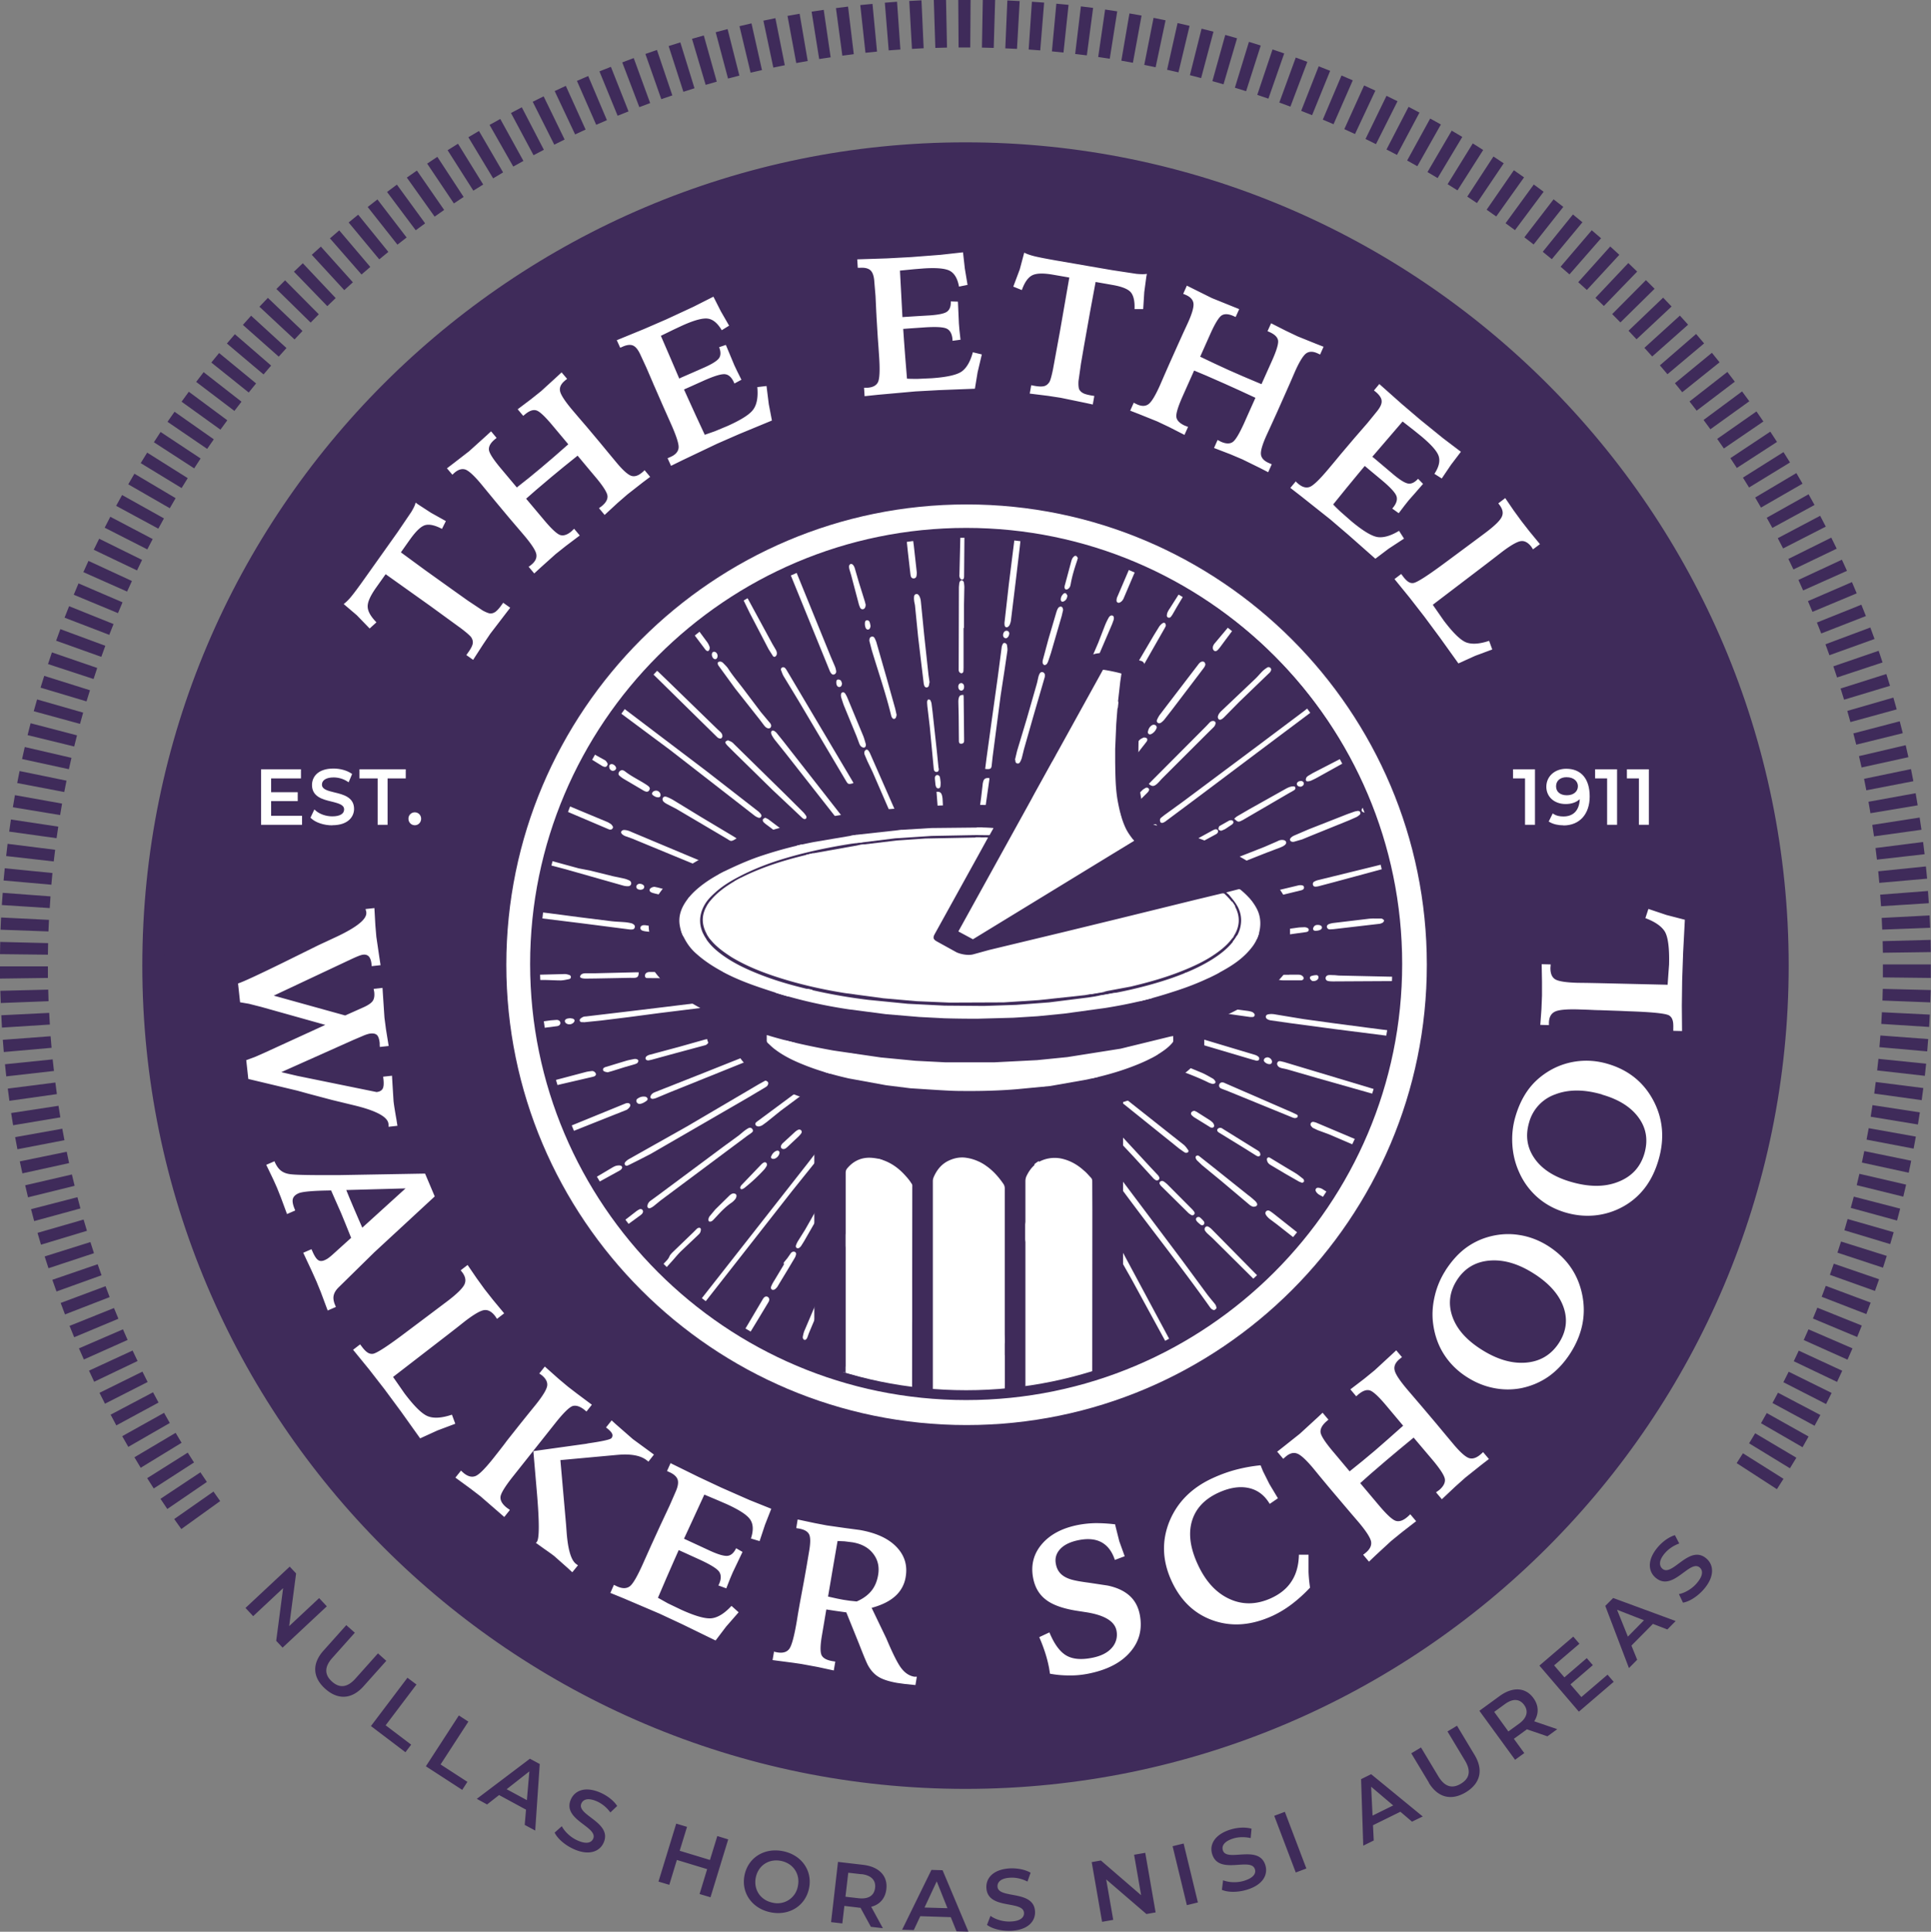 <svg xmlns="http://www.w3.org/2000/svg" xmlns:xlink="http://www.w3.org/1999/xlink" viewBox="0 0 178.56 178.61" xmlns:v="https://vecta.io/nano"><rect x="0" y="0" width="178.56" height="178.61" fill="#808080" stroke="none"/><g fill="#3f2b5a"><circle cx="89.28" cy="89.28" r="75.12"/><path d="M89.28 165.4c-41.97 0-76.12-34.15-76.12-76.12s34.15-76.12 76.12-76.12 76.12 34.15 76.12 76.12-34.15 76.12-76.12 76.12zm0-150.23c-40.87-.01-74.12 33.24-74.12 74.11s33.25 74.12 74.12 74.12 74.12-33.25 74.12-74.12-33.25-74.12-74.12-74.12z"/></g><path d="M43.12 60.57l.19-.27c.23-.32.36-.58.4-.78s-.01-.4-.14-.6c-.1-.14-.4-.41-.91-.8l-2.87-2.09-4.13-2.94-.88 1.24c-.53.75-.8 1.34-.78 1.77.01.43.29.91.81 1.44l-.63.57-1.19-1.23-1.21-1.03a4.16 4.16 0 0 0 .68-.67c.26-.31.67-.86 1.23-1.65l1.13-1.59.64-.9 1.3-1.83 1.27-1.87c.22-.37.36-.65.4-.87l.22.16 1.2.78 1.38.77-.36.72c-.65-.34-1.16-.45-1.54-.35s-.83.52-1.36 1.25l-.13.18-.77 1.09 2.25 1.65 2.6 1.86 1.35.96 1.37.91c.28.15.5.24.67.27.17.01.34-.04.5-.15.16-.12.34-.31.54-.59l.18-.25.65.46-.4.52-1.44 1.88-.66.98-.93 1.44-.65-.46zM41.33 43.3l.59-.45 1.46-1.13 1.63-1.47.4-.37.51.61-.16.13c-.39.32-.57.64-.55.95s.38.87 1.07 1.7l.26.31 1.25 1.49 1.15-.91 1.1-.91 1.14-.97 1.37-1.2-1.5-1.79c-.69-.82-1.18-1.28-1.48-1.35-.29-.08-.64.05-1.03.38l-.16.13-.51-.61 1.22-.92.94-.75 1.36-1.24.54-.5.51.6-.09.07c-.04.03-.08.06-.13.11-.36.3-.5.62-.43.96s.44.91 1.11 1.71l.62.73.74.86 1.2 1.43.85 1.03.69.83c.59.71 1.05 1.12 1.36 1.23s.65 0 1.01-.3l.15-.13c.03-.03.06-.06.08-.09l.52.62-.68.51-1.43 1.12-.91.79-1.19 1.1-.52-.62s.08-.07.14-.11.1-.07.12-.09c.39-.32.56-.64.52-.96-.04-.31-.41-.9-1.12-1.74l-.43-.51-1.21-1.45-1.28 1.03-1.14.94-1.44 1.22-.9.79 1.64 1.95c.71.85 1.22 1.32 1.52 1.41s.65-.02 1.04-.35c.02-.02.06-.05.11-.11l.13-.12.52.62-1.3.98-.93.74-1.35 1.21-.63.58-.52-.62s.07-.05.11-.07l.16-.13c.36-.3.51-.63.44-.97-.07-.35-.44-.91-1.1-1.7l-.64-.75-.76-.89-1.21-1.45-.8-.97-.65-.79c-.61-.72-1.07-1.14-1.38-1.26-.32-.11-.65-.02-1 .27-.06.05-.1.09-.13.12s-.06.05-.09.08l-.51-.6zm15.69-11.84l2.56-1.05 2.05-.89 2.48-1.15 1.86-.94.69 1.36.76 1.32-.68.42c-.38-.64-.8-1-1.28-1.07-.47-.07-1.26.14-2.37.64l-.79.37-1.19.58.89 2.06.81 1.89.23-.11 1.17-.51.93-.41c.74-.33 1.19-.62 1.36-.87.16-.25.16-.58 0-1l.62-.21.43 1.03.35.84.26.55.4.8-.65.35-.04-.1c-.21-.46-.48-.72-.82-.76s-1 .16-1.99.6l-1.2.54-.61.27.42.93.67 1.47.83 1.79.94-.33 1.2-.5c1.28-.58 2.08-1.09 2.38-1.56.31-.46.42-1.13.34-2.02l.85-.1.21 1.68.29 1.51-3.07 1.27-2.01.88-3.13 1.49-1.12.55-.32-.71s.07-.02.11-.04l.18-.08c.45-.2.69-.48.73-.83s-.21-1.12-.74-2.3l-.36-.81-.33-.74-.79-1.81c-.04-.08-.09-.2-.16-.37l-.59-1.37-.35-.76-.2-.43c-.21-.47-.44-.76-.69-.87s-.59-.07-1 .12l-.19.08-.33-.73zm22.24-7.48l2.77-.09 2.23-.12 2.72-.21 2.07-.23.17 1.51.25 1.5-.79.16c-.13-.73-.41-1.21-.83-1.45-.42-.23-1.23-.31-2.44-.23l-.87.07-1.32.13.12 2.24.11 2.06.26-.02 1.27-.08 1.02-.06c.81-.06 1.34-.17 1.58-.35s.36-.49.34-.94l.66.02.05 1.11.04.91.05.61.1.89-.74.1v-.11c-.04-.51-.21-.84-.51-1s-.99-.2-2.07-.13l-1.31.09-.67.05.07 1.02.12 1.61.16 1.97c.27.02.6.02 1 .02l1.3-.06c1.4-.1 2.33-.31 2.77-.63.45-.33.79-.92 1.02-1.77l.83.2-.39 1.65-.25 1.52-3.32.13-2.19.12-3.45.31-1.24.13-.05-.78h.12.2c.49-.03.82-.21.97-.52.15-.32.19-1.12.1-2.41l-.06-.89-.06-.81-.12-1.97c0-.09-.01-.22-.02-.4l-.07-1.49-.07-.83-.04-.48c-.03-.51-.15-.86-.35-1.05s-.53-.27-.98-.24h-.2l-.05-.78zm16.11 11.64l.32.06c.39.07.68.07.87.02s.35-.18.48-.38c.09-.15.2-.54.33-1.17l.64-3.49.87-5-1.5-.26c-.91-.16-1.55-.14-1.94.06-.38.2-.7.65-.95 1.36l-.79-.32.6-1.6.41-1.54c.21.11.51.22.9.32s1.07.23 2.02.4l1.92.33 1.09.19 2.21.38 2.24.34c.43.04.74.04.96 0l-.05.27-.19 1.42-.1 1.57h-.8c.03-.74-.09-1.25-.35-1.56-.26-.3-.83-.53-1.72-.68l-.22-.04-1.31-.23-.51 2.75-.56 3.15-.28 1.63-.23 1.62c-.02.32 0 .55.04.72.06.16.18.29.35.39s.43.17.77.23l.3.05-.14.79-.64-.14-2.32-.48-1.17-.18-1.7-.21.14-.79zm14.38-9.21l.66.33 1.65.82 2.03.82.5.2-.33.73-.18-.08c-.46-.21-.83-.23-1.09-.08s-.62.72-1.06 1.7l-.16.36-.79 1.77 1.32.63 1.3.6 1.37.6 1.68.71.96-2.14c.44-.98.63-1.62.57-1.92s-.32-.55-.79-.76l-.18-.08.33-.73 1.36.69 1.09.52 1.71.69.69.27-.32.72-.11-.05c-.04-.02-.09-.05-.15-.07-.42-.19-.77-.18-1.05.03-.27.21-.63.79-1.05 1.75l-.38.88-.46 1.04-.76 1.71-.55 1.21-.45.98c-.38.85-.55 1.43-.51 1.76s.28.59.71.78l.18.08c.04.02.08.03.11.04l-.33.74-.76-.39-1.63-.8-1.11-.47-1.51-.58.33-.74.16.08.13.07c.46.21.83.22 1.09.05.27-.17.62-.76 1.08-1.77l.27-.61.77-1.72-1.49-.69-1.35-.61-1.73-.76-1.1-.46-1.04 2.33c-.45 1.01-.65 1.67-.6 1.98s.31.57.77.78c.03.01.08.03.15.06.07.02.12.05.16.06l-.33.74-1.45-.74-1.08-.51-1.69-.68-.8-.31.33-.74.12.07.19.09c.43.19.78.18 1.06-.03s.63-.79 1.05-1.73l.39-.9.47-1.07.77-1.72.52-1.15.43-.93c.39-.86.56-1.46.52-1.8-.04-.33-.26-.59-.68-.78l-.16-.07c-.04-.01-.07-.03-.11-.04l.32-.72zm17.79 9.09l2.07 1.84 1.7 1.45 2.12 1.72 1.66 1.26-.92 1.21-.85 1.26-.68-.43c.41-.62.54-1.16.4-1.62s-.68-1.07-1.61-1.85l-.68-.55-1.05-.82-1.46 1.7-1.34 1.56.2.16.97.82.78.66c.62.52 1.08.8 1.38.84s.59-.11.9-.44l.46.47-.73.84-.6.68-.38.48-.54.71-.6-.43.07-.08c.32-.39.43-.75.32-1.07s-.58-.83-1.41-1.52l-1.01-.84-.51-.43-.65.78-1.03 1.25-1.24 1.53c.18.2.42.43.71.7l.98.86c1.08.9 1.9 1.39 2.44 1.46s1.2-.12 1.96-.58l.46.72-1.42.93-1.23.93-2.49-2.2-1.67-1.43-2.72-2.16-.98-.76.5-.6.08.09c.03.03.08.07.15.13.38.32.73.41 1.06.29s.91-.68 1.74-1.67l.57-.68.52-.63 1.28-1.51.26-.3.98-1.13.53-.65.3-.37c.33-.4.49-.73.47-1-.01-.27-.2-.56-.55-.85l-.16-.13.51-.61zm11.64 10.54l.8 1.17.7.96.74.95.98 1.19-.64.48-.08-.12-.07-.11c-.3-.39-.62-.57-.96-.53s-.93.37-1.76 1l-.66.51-.78.6-4.95 3.77.02.05.98 1.41c.89 1.18 1.6 1.86 2.12 2.04s1.22.13 2.08-.16l.29.8-1.59.59-1.54.7-1.69-2.36-1.46-1.97-1.36-1.75-1.4-1.72.62-.47.15.2c.19.25.36.43.52.53s.31.13.48.1c.36-.07 1.38-.73 3.07-1.99l.5-.37 1.55-1.15.82-.61.71-.53c.85-.64 1.35-1.13 1.5-1.47.16-.33.09-.69-.2-1.08l-.12-.16.62-.47z" fill="#fff"/><path d="M30.22 148.52l-4.09 3.82-.59-.63.64-4.87-2.77 2.59-.71-.76 4.09-3.82.59.63-.64 4.87 2.77-2.59.71.76zm-.31 4.1l2.11-2.36.79.7-2.08 2.33c-.77.86-.71 1.58-.03 2.19s1.4.58 2.17-.28l2.08-2.33.77.69-2.11 2.36c-1.09 1.22-2.38 1.26-3.53.23-1.16-1.03-1.26-2.31-.17-3.53zm7.76 2.5l.84.63-2.85 3.77 2.36 1.79-.53.7-3.19-2.42 3.38-4.47zm4.76 3.49l.88.57-2.57 3.96 2.48 1.61-.48.74-3.36-2.18 3.05-4.7zm6.21 8.71l-2.49-1.35-1.11.87-.95-.52 4.91-3.71.91.49-.42 6.15-.97-.52.12-1.41zm.08-.88l.23-2.66-2.1 1.65 1.87 1.01zm2.57 3l.66-.59c.27.51.82 1.04 1.46 1.32.8.36 1.27.22 1.44-.16.49-1.11-2.9-1.74-2.06-3.64.37-.83 1.34-1.24 2.76-.61.62.28 1.2.72 1.52 1.22l-.63.6c-.34-.48-.8-.83-1.25-1.03-.8-.35-1.26-.19-1.43.2-.48 1.09 2.89 1.74 2.06 3.62-.36.82-1.35 1.23-2.76.6-.8-.36-1.5-.96-1.77-1.52zm16.05.62l-1.64 5.36-1.01-.3.7-2.3-2.8-.85-.7 2.3-1-.3 1.64-5.36 1 .3-.68 2.21 2.8.85.68-2.21 1.01.31zm1.51 3.31c.33-1.62 1.84-2.56 3.56-2.21s2.74 1.81 2.4 3.44-1.85 2.56-3.56 2.21-2.74-1.81-2.4-3.44zm4.93 1.02c.23-1.12-.43-2.1-1.55-2.33-1.11-.23-2.11.4-2.34 1.53-.23 1.12.43 2.1 1.55 2.33a1.91 1.91 0 0 0 2.34-1.53zm6.75 3.76l-.96-1.76c-.07 0-.15 0-.22-.02l-1.27-.15-.19 1.62-1.04-.12.64-5.57 2.31.27c1.48.17 2.31 1.02 2.16 2.26-.1.84-.6 1.42-1.4 1.62l1.08 1.98-1.12-.13zm-.87-4.86l-1.22-.14-.26 2.22 1.22.14c.91.1 1.44-.25 1.52-.96.08-.7-.35-1.16-1.26-1.27zm8.27 3.97l-2.83-.09-.6 1.28-1.08-.03 2.71-5.53 1.03.03 2.39 5.68-1.1-.03-.53-1.31zm-.32-.83l-.99-2.48-1.13 2.42 2.12.06zm3.66 1.54l.32-.83c.47.34 1.2.56 1.89.52.88-.04 1.23-.38 1.21-.79-.06-1.21-3.38-.25-3.48-2.33-.04-.9.64-1.71 2.19-1.79.68-.03 1.4.11 1.9.4l-.29.82c-.52-.27-1.09-.39-1.58-.36-.87.04-1.21.4-1.19.82.06 1.19 3.37.25 3.47 2.31.04.9-.65 1.7-2.2 1.78-.88.04-1.77-.18-2.26-.56zm14.63-6.67l.96 5.52-.85.15-3.72-3.2.65 3.74-1.03.18-.96-5.52.85-.15 3.72 3.21-.65-3.74 1.03-.18zm2.53-.6l1.02-.25 1.32 5.45-1.02.25-1.32-5.45zm4.56 4.03l.11-.88c.54.21 1.3.25 1.96.04.84-.26 1.11-.67.98-1.06-.35-1.16-3.34.59-3.95-1.4-.27-.86.21-1.81 1.69-2.27.65-.2 1.38-.24 1.95-.08l-.08.87c-.57-.13-1.15-.11-1.62.04-.83.26-1.08.68-.95 1.09.35 1.14 3.33-.59 3.93 1.38.26.86-.21 1.81-1.7 2.26-.84.26-1.76.26-2.33.01zm4.84-6.84l.98-.37 1.99 5.24-.98.37-1.99-5.24zm11.67-.38l-2.54 1.25.07 1.41-.97.48-.2-6.15.93-.46 4.77 3.91-.99.48-1.08-.92zm-.67-.58l-2.04-1.73.13 2.67 1.91-.94zm3.3-2.11l-1.63-2.71.9-.54 1.61 2.68c.6.99 1.3 1.14 2.08.67s.97-1.16.37-2.15l-1.61-2.68.88-.53 1.63 2.71c.84 1.4.51 2.64-.81 3.44-1.33.8-2.58.52-3.43-.88zm10.96-4.28l-1.9-.65c-.05.05-.11.09-.17.13l-1.03.75.96 1.32-.85.62-3.3-4.53 1.88-1.37c1.2-.87 2.39-.81 3.12.2.5.69.51 1.45.07 2.14l2.13.73-.91.66zm-3.93-2.98l-.99.72 1.31 1.81.99-.72c.74-.54.88-1.16.47-1.73-.42-.57-1.04-.62-1.78-.08zm9.49-2.72l.57.66-3.22 2.76-3.65-4.26 3.13-2.68.57.66-2.34 2 .95 1.11 2.07-1.78.56.65-2.07 1.78 1.01 1.17 2.42-2.07zm4.2-4.7l-1.99 2.01.53 1.31-.76.77-2.19-5.75.73-.73 5.78 2.13-.77.78-1.32-.51zm-.83-.33l-2.49-.97 1 2.48 1.49-1.51zm3.61-1.62l-.38-.8c.57-.11 1.23-.5 1.67-1.03.57-.67.57-1.16.25-1.43-.92-.78-2.48 2.29-4.07.95-.69-.58-.81-1.64.19-2.82.44-.52 1.03-.95 1.59-1.12l.4.77c-.55.2-1.02.53-1.34.91-.56.66-.53 1.15-.21 1.43.91.77 2.48-2.29 4.05-.96.69.58.8 1.64-.2 2.82-.57.67-1.34 1.17-1.95 1.27z" fill="#3f2b5a"/><circle cx="89.38" cy="89.2" r="43.42" fill="#fff"/><g fill="#3f2b5a"><path d="m89.38,133.49c-24.42,0-44.29-19.87-44.29-44.29s19.87-44.29,44.29-44.29,44.29,19.87,44.29,44.29-19.87,44.29-44.29,44.29Zm0-86.85c-23.47,0-42.56,19.09-42.56,42.56s19.09,42.56,42.56,42.56,42.56-19.09,42.56-42.56-19.09-42.56-42.56-42.56Z"/><circle cx="89.62" cy="88.9" r="39.92"/></g><g fill="#fff"><path d="m141.83,71.24v4.9h-.69v-4.29h-1.11v-.61h1.8Z"/><use xlink:href="#B"/><path d="m146.9,73.63c0,1.67-.95,2.57-2.32,2.57-.46,0-.9-.09-1.22-.29l.27-.55c.26.17.59.23.95.23.99,0,1.62-.62,1.62-1.85v-.17c-.29.43-.81.64-1.42.64-.97,0-1.67-.58-1.67-1.49s.76-1.55,1.73-1.55c1.32,0,2.06.88,2.06,2.44Zm-.86-.93c0-.5-.41-.95-1.17-.95-.64,0-1.08.37-1.08.95s.43.95,1.11.95,1.13-.41,1.13-.95Z"/><path d="M144.58 76.31c-.51 0-.96-.11-1.28-.3l-.09-.05.37-.75.11.07c.22.14.52.21.88.21.93 0 1.47-.57 1.51-1.6-.31.29-.76.45-1.3.45-1.05 0-1.79-.66-1.79-1.6s.76-1.66 1.84-1.66c1.38 0 2.17.93 2.17 2.56s-.93 2.68-2.43 2.68zm-1.07-.45c.27.14.65.22 1.07.22 1.38 0 2.21-.92 2.21-2.46s-.69-2.33-1.95-2.33c-.95 0-1.62.59-1.62 1.43s.63 1.37 1.56 1.37c.59 0 1.06-.21 1.32-.59l.21-.31v.55c0 1.25-.63 1.96-1.74 1.96-.36 0-.66-.06-.9-.19l-.17.34zm1.39-2.1c-.75 0-1.23-.42-1.23-1.06s.48-1.07 1.19-1.07c.88 0 1.28.55 1.28 1.06 0 .62-.52 1.07-1.25 1.07zm-.04-1.9c-.59 0-.97.33-.97.84s.38.83 1 .83 1.02-.35 1.02-.84c0-.41-.33-.83-1.06-.83zm4.56-.62v4.9h-.69v-4.29h-1.11v-.61h1.8z"/><use xlink:href="#B" x="7.59"/><path d="m152.36,71.24v4.9h-.69v-4.29h-1.11v-.61h1.8Z"/><use xlink:href="#B" x="10.53"/><path d="m27.81,75.54v.61h-3.56v-4.9h3.46v.61h-2.76v1.51h2.46v.59h-2.46v1.58h2.86Z"/><path d="M27.93 76.26h-3.79v-5.13h3.69v.84h-2.76v1.28h2.46v.82h-2.46v1.36h2.86v.84zm-3.56-.23h3.33v-.38h-2.86v-1.81h2.46v-.37h-2.46v-1.73h2.76v-.38h-3.23v4.67zm4.48-.45l.26-.55c.36.33.99.57 1.62.57.85 0 1.21-.33 1.21-.76 0-1.2-2.97-.44-2.97-2.26 0-.76.59-1.4 1.88-1.4.57 0 1.17.15 1.58.43l-.23.56c-.43-.27-.91-.4-1.34-.4-.83 0-1.19.35-1.19.78 0 1.2 2.97.45 2.97 2.25 0 .75-.6 1.39-1.9 1.39-.75 0-1.48-.25-1.88-.62z"/><path d="M30.72 76.31c-.76 0-1.53-.25-1.95-.65l-.06-.06.36-.76.11.1c.36.33.97.54 1.54.54.7 0 1.1-.23 1.1-.64s-.44-.55-1.17-.73c-.8-.19-1.8-.44-1.8-1.53 0-.73.52-1.52 1.99-1.52.61 0 1.23.17 1.64.45l.08.05-.32.77-.11-.07c-.38-.25-.84-.38-1.28-.38-.67 0-1.08.25-1.08.66s.44.56 1.17.73c.8.19 1.8.44 1.8 1.52 0 .7-.53 1.51-2.01 1.51zm-1.74-.76c.39.32 1.08.53 1.74.53 1.32 0 1.78-.66 1.78-1.28 0-.9-.83-1.1-1.62-1.29-.66-.16-1.35-.33-1.35-.95 0-.21.09-.89 1.3-.89.44 0 .9.12 1.29.35l.15-.35c-.37-.23-.9-.36-1.44-.36-1.09 0-1.76.49-1.76 1.29 0 .92.83 1.12 1.63 1.31.69.17 1.34.33 1.34.95 0 .54-.5.87-1.33.87-.57 0-1.17-.19-1.58-.5l-.16.34zm6.05-3.7h-1.68v-.61h4.05v.61h-1.68v4.29h-.69v-4.29z"/><path d="M35.84 76.26h-.92v-4.29h-1.68v-.84h4.28v.84h-1.68v4.29zm-.69-.23h.47v-4.29h1.68v-.38h-3.83v.38h1.68v4.29zm2.73-.33c0-.28.22-.48.48-.48s.46.2.46.48-.21.48-.46.48a.48.48 0 0 1-.48-.48z"/><path d="M38.36 76.3c-.33 0-.59-.26-.59-.6a.58.58 0 0 1 .59-.59c.33 0 .58.26.58.59s-.25.6-.58.6zm0-.96c-.21 0-.36.16-.36.36s.16.37.36.37.35-.16.35-.37-.15-.36-.35-.36zM25.22 92.03l6.7 1.86 1.59-.71c.49-.21.8-.42.94-.61s.19-.45.16-.79a.82.82 0 0 0-.03-.18c-.01-.08-.02-.14-.03-.17l.82-.09.03.47.15 2.28.14 1.07.25 1.55-.82.09s0-.11-.01-.19v-.17c-.04-.36-.12-.6-.24-.73-.13-.13-.33-.18-.61-.15-.13.01-.33.07-.57.16l-1.01.43-6.67 2.98 1.5.35 7.31 1.49c.28-.03.46-.13.56-.3s.12-.46.08-.86l-.03-.26.82-.09c0 .14.02.32.03.57l.11 1.77c.03.3.12.87.27 1.72l.09.57-.82.09v-.1c0-.04 0-.1-.01-.17-.07-.66-1.17-1.24-3.29-1.74l-1.94-.47-2.15-.57-1.05-.29-4.53-1.08-.19-1.74.79-.29.91-.4 5.61-2.57-5.92-1.66-1.14-.29-.82-.14-.19-1.74c.4-.12 1.79-.76 4.16-1.92l.83-.41 2.45-1.21 1.59-.74c1.95-.91 2.9-1.67 2.83-2.29 0-.06-.02-.14-.06-.26 0-.02 0-.03-.01-.05l.82-.09.09 1.6.09 1.06.27 1.84.12.78-.82.09-.02-.21c-.03-.31-.12-.54-.24-.68-.13-.14-.31-.2-.54-.17-.21.02-.65.2-1.33.53l-.05.02-6.91 3.25zm14.1 16.51l.88 2.08-5.58 5.16-3.33 3.27c-.25.25-.39.5-.44.75s0 .53.13.85l.08.19-.76.33-.63-1.69-.4-.98-.43-.96-.8-1.71.76-.33.07.15c.19.45.37.73.54.85s.38.12.64 0c.08-.04.17-.08.27-.15a4.56 4.56 0 0 0 .4-.32l1.75-1.58-.52-1.29-.41-1-.65-1.47-.27-.62h-.1c-1.59.02-2.56.11-2.91.26-.29.13-.47.3-.53.52s0 .53.16.92l.06.15-.76.33-.57-1.54-.36-.9-.34-.76-.65-1.35.76-.33c.17.41.38.71.63.89.24.18.57.29.97.32.54.06 2.01.08 4.39.07l7.93-.14zm-1.83 1.34l-5.47.15.28.69.41.97.47 1.09.32.73 4-3.63zm5.75 7.08l.84 1.23.73 1.01.78.99 1.03 1.24-.66.51-.09-.13-.08-.12c-.31-.41-.65-.6-1-.56-.36.04-.96.39-1.82 1.05l-.68.54-.81.63-5.13 3.96.03.05 1.03 1.48c.93 1.23 1.67 1.95 2.22 2.13.54.19 1.27.13 2.16-.17l.31.84-1.65.62-1.6.73-1.77-2.48-1.53-2.07-1.43-1.84-1.47-1.8.65-.5.16.21c.2.27.38.45.54.55a.7.7 0 0 0 .5.11c.37-.07 1.43-.76 3.18-2.09l.52-.39 1.61-1.21.85-.64.73-.55c.88-.67 1.4-1.19 1.56-1.54s.09-.73-.22-1.13l-.13-.17.65-.5zm7.15 9.4l1.27 1.13.87.73.82.63 1.38 1.03-.5.63-.14-.12c-.44-.36-.82-.48-1.13-.39-.31.1-.85.62-1.61 1.58l-3.89 4.9c-.77.97-1.16 1.61-1.18 1.94s.17.66.59.99l.13.09.15.11-.52.65-.62-.54-1.59-1.38-.94-.72-1.37-1 .52-.65.1.1c.04.03.09.08.16.14.39.31.75.4 1.09.26s.88-.69 1.64-1.64l.59-.75.41-.53.26-.35 1.26-1.59.78-.97.65-.8c.65-.82.99-1.39 1.03-1.73.04-.33-.13-.66-.52-.97-.01-.01-.05-.03-.1-.07a.63.63 0 0 1-.11-.08l.51-.64zm6.17 4.97l.36.33 1.6 1.4 1.49 1.09.46.34-.51.65-.14-.11c-.57-.46-1.49-.63-2.76-.51h-.01l-5.23.48.52 5.92.06.8c.12 1.54.4 2.49.83 2.85l.13.1c.03.02.06.04.09.05l-.53.65-.41-.38-1.23-1.09c-.13-.11-.46-.35-.98-.71l-.75-.54c.02-.01.03-.02.04-.03.01 0 .03-.03.05-.06.25-.31.24-1.94-.02-4.88l-.3-3.51 4.89-.68.19-.04c1.32-.19 2.03-.35 2.14-.48.1-.13.12-.25.07-.39-.05-.13-.19-.29-.41-.47l-.16-.13.51-.64zm5.42 3.94l2.6 1.28 2.11.99 2.61 1.15 2.02.81-.58 1.48-.5 1.51-.8-.24c.24-.74.22-1.32-.06-1.74-.27-.42-.99-.89-2.14-1.42l-.83-.36-1.28-.54-.98 2.13-.9 1.95.24.11 1.21.56.97.45c.77.35 1.31.5 1.62.46s.57-.27.78-.7l.59.34-.5 1.05-.41.86-.25.59-.34.87-.73-.27.05-.1c.22-.48.22-.88.02-1.17s-.82-.67-1.85-1.14l-1.25-.57-.64-.29-.43.97-.68 1.55-.81 1.89.91.51 1.23.59c1.34.61 2.29.87 2.86.79s1.17-.46 1.8-1.14l.66.59-1.16 1.33-.97 1.28-3.12-1.52-2.08-.97-3.33-1.42-1.2-.49.33-.75.11.06.19.09c.47.21.85.21 1.15 0s.72-.94 1.27-2.18l.38-.85.35-.78.86-1.88.18-.38.66-1.41.35-.8.2-.46c.22-.49.28-.87.19-1.14s-.35-.51-.79-.7l-.19-.09.34-.76zm9.56 17.43l.14.04c.04.01.12.02.21.04.5.08.86-.02 1.09-.32s.46-1.16.7-2.57l.11-.68.11-.63.06-.34.38-2.04.23-1.29.26-1.54c.13-.77.12-1.28-.03-1.54s-.47-.43-.98-.51l-.19-.03.13-.8 1.6.34 1.1.21 1.68.24 1.35.18c1.5.26 2.63.77 3.39 1.55s1.05 1.7.87 2.78a2.97 2.97 0 0 1-.97 1.79c-.52.47-1.25.83-2.18 1.08l1.36 2.83c.62 1.47 1.1 2.42 1.44 2.82.33.41.72.65 1.16.72h.11.11l-.13.77-.97-.1-.72-.1c-.74-.13-1.3-.31-1.69-.54s-.72-.58-.98-1.04c-.13-.22-.41-.89-.85-2.02l-1.18-2.92-1-.14-.85-.13-.41 2.43c-.16.93-.16 1.53-.02 1.81.14.27.48.45 1.01.54l.25.04-.14.82-1.48-.32-1.52-.28-.75-.11-1.91-.25.14-.81zm5.04-5.08l.81.18.56.11.6.09.67.07c.58-.25 1.03-.58 1.35-.97s.53-.88.63-1.47c.13-.76-.02-1.42-.46-1.98-.43-.56-1.07-.91-1.92-1.05l-.72-.09-.65-.03-.36 2.08-.52 3.06zm26.54-6.67l.04.2.34 1.35.5 1.39-.91.34c-.25-.77-.66-1.31-1.21-1.62-.56-.31-1.25-.38-2.09-.22-.78.15-1.36.42-1.74.82s-.52.87-.41 1.41c.07.37.22.66.45.89s.56.41.97.53c.33.1.88.2 1.65.3l1.72.26c.85.18 1.52.49 2.02.94s.81 1.04.95 1.77c.25 1.33-.05 2.48-.91 3.46-.86.99-2.15 1.64-3.87 1.98-.57.11-1.15.17-1.75.16a9.66 9.66 0 0 1-1.78-.16l-.04-.27-.04-.25c-.09-.47-.21-.94-.36-1.41a15.26 15.26 0 0 0-.55-1.45l.94-.44c.44 1.07.96 1.78 1.55 2.13s1.39.42 2.4.22c.81-.16 1.42-.46 1.82-.92a1.82 1.82 0 0 0 .43-1.6c-.17-.87-1.14-1.45-2.91-1.71l-.9-.14c-1.23-.21-2.15-.55-2.75-1.03-.61-.48-.99-1.14-1.15-2-.22-1.18.05-2.22.81-3.11.77-.9 1.89-1.49 3.38-1.78a9.33 9.33 0 0 1 1.6-.16c.55 0 1.15.03 1.79.11zm13.45-5.46c.03.06.06.15.11.27l.11.27.59 1.18.79 1.32-.76.52c-.47-.8-1.12-1.29-1.94-1.47-.83-.18-1.75-.04-2.77.42-1.3.59-2.12 1.46-2.47 2.6s-.19 2.45.48 3.94c.72 1.61 1.7 2.7 2.94 3.28 1.23.58 2.53.56 3.88-.05.85-.39 1.49-.91 1.91-1.58.43-.66.65-1.48.67-2.44h.89v1.58a13.63 13.63 0 0 0 .14 1.46c-.55.59-1.12 1.1-1.7 1.54s-1.17.79-1.77 1.07c-1.95.89-3.78 1.03-5.51.42s-3.02-1.85-3.86-3.72c-.83-1.85-.88-3.66-.16-5.44.73-1.77 2.06-3.11 4.01-4 .7-.32 1.41-.58 2.13-.77a14.63 14.63 0 0 1 2.28-.41zm1.51-1.25l.61-.48 1.51-1.2 1.69-1.55.41-.39.54.64-.16.14c-.4.34-.59.68-.57 1s.4.91 1.12 1.77l.27.32 1.3 1.55 1.19-.96 1.15-.96 1.18-1.03 1.43-1.27-1.57-1.87c-.72-.86-1.24-1.33-1.54-1.4-.31-.08-.66.06-1.07.41l-.16.14-.54-.64 1.27-.97.98-.8 1.42-1.31.57-.53.53.63-.1.08c-.04.03-.08.07-.14.11-.37.32-.52.65-.44 1.01.07.36.46.95 1.16 1.78l.65.76.77.9 1.26 1.49.89 1.07.72.86c.62.74 1.1 1.16 1.42 1.27s.68 0 1.06-.32l.16-.14.09-.09.54.64-.7.54-1.48 1.18-.94.84-1.23 1.16-.54-.64.15-.11.13-.09c.4-.34.58-.68.54-1.01s-.43-.94-1.17-1.82l-.45-.53-1.27-1.5-1.32 1.09-1.19 1-1.5 1.29-.93.83 1.71 2.03c.74.88 1.27 1.37 1.59 1.46s.68-.03 1.08-.38l.12-.11c.06-.05.1-.1.13-.12l.54.64-1.34 1.04-.97.79-1.4 1.29-.65.62-.54-.64.11-.08.17-.14c.37-.32.52-.66.45-1.02-.08-.36-.46-.95-1.15-1.77l-.67-.78-.79-.93-1.27-1.5-.84-1.01-.68-.83c-.64-.75-1.12-1.19-1.45-1.3-.33-.12-.68-.02-1.04.29l-.14.12c-.03.03-.06.06-.09.08l-.53-.63zm15.58-16.77c.53-.82 1.12-1.49 1.76-1.99a6.47 6.47 0 0 1 2.19-1.11c.95-.27 1.92-.34 2.89-.18.97.15 1.88.51 2.73 1.06 1.68 1.1 2.7 2.59 3.08 4.47s0 3.68-1.1 5.4c-.58.9-1.25 1.61-2.01 2.15-.76.53-1.61.89-2.54 1.08a6.55 6.55 0 0 1-2.61-.03c-.87-.18-1.69-.53-2.47-1.04-.86-.56-1.55-1.26-2.07-2.08s-.84-1.74-.98-2.75c-.12-.84-.07-1.7.13-2.57a7.49 7.49 0 0 1 1-2.4zm8.29.36c-1.46-.96-2.85-1.38-4.17-1.28s-2.34.7-3.05 1.8c-.68 1.06-.83 2.16-.45 3.31s1.24 2.16 2.59 3.04c1.47.96 2.87 1.39 4.2 1.29s2.35-.71 3.07-1.8c.69-1.06.84-2.16.45-3.3s-1.26-2.15-2.62-3.05zm-1.83-14.55c.27-.94.65-1.75 1.12-2.42s1.06-1.23 1.78-1.7c.83-.54 1.74-.88 2.72-1.02s1.95-.06 2.91.22c1.92.56 3.33 1.69 4.23 3.38s1.06 3.52.49 5.49c-.3 1.03-.73 1.91-1.3 2.64s-1.28 1.33-2.13 1.77a6.74 6.74 0 0 1-2.51.74c-.88.08-1.77-.01-2.66-.27-.98-.29-1.84-.75-2.58-1.39a6.66 6.66 0 0 1-1.72-2.35c-.35-.77-.56-1.61-.62-2.5s.03-1.76.27-2.59zm8.04-2.08c-1.67-.49-3.12-.49-4.36-.01a3.81 3.81 0 0 0-2.41 2.62c-.35 1.21-.18 2.31.51 3.3s1.81 1.71 3.35 2.16c1.68.49 3.14.5 4.39 0 1.25-.49 2.05-1.36 2.42-2.62.35-1.22.18-2.32-.52-3.29-.7-.98-1.82-1.7-3.39-2.15zm-5.73-6.42l.11-1.49.05-1.25v-1.27l-.03-1.62.83.02s0 .09-.01.16c0 .07-.01.11-.01.14-.01.52.13.88.43 1.07s.99.3 2.07.33l.86.01 1.02.02 6.46.15v-.06l.13-1.81c.04-1.55-.1-2.57-.4-3.06-.31-.49-.91-.9-1.79-1.23l.28-.85 1.67.56 1.7.44-.16 3.05-.09 2.58-.03 2.33.02 2.33-.81-.02v-.26c.01-.33-.01-.59-.08-.77-.06-.18-.17-.31-.32-.4-.33-.18-1.59-.31-3.78-.38l-.64-.03-2-.07c-.27 0-.63-.02-1.06-.04l-.92-.03c-1.1-.03-1.83.04-2.17.22s-.52.51-.53 1.02v.21l-.81-.02z"/></g><path d="M16.77 141.38l-.66-.93 3.63-2.54.62.88-3.6 2.59zm-1.3-1.86l-.63-.94 3.69-2.45.6.89-3.66 2.5zm148.84-1.83l-3.72-2.41.58-.91 3.75 2.36-.61.96zm-150.09-.06l-.61-.96 3.75-2.36.58.91-3.72 2.4zm151.3-1.87l-3.78-2.31.56-.93 3.81 2.26-.59.97zm-152.51-.05l-.58-.97 3.81-2.26.55.92-3.78 2.31zm153.67-1.9l-3.84-2.22.53-.94 3.87 2.17-.56.99zm-154.82-.04l-.56-.98 3.87-2.16.53.94-3.84 2.21zm155.94-1.94l-3.9-2.11.51-.95 3.92 2.06-.54 1zm-157.04-.03l-.53-1 3.92-2.07.51.95-3.9 2.11zm158.1-1.98l-3.95-2.02.49-.97 3.97 1.96-.51 1.02zm-159.15-.03l-.51-1.01 3.97-1.96.48.96-3.95 2.01zm160.16-2.02l-4-1.91.46-.98 4.02 1.86-.48 1.03zm-161.16-.01l-.48-1.03 4.03-1.86.46.97-4 1.91zm162.12-2.05l-4.04-1.81.44-.99 4.07 1.76-.46 1.04zm-163.07 0l-.46-1.04 4.07-1.76.43.98-4.05 1.81zm-.9-2.07l-.43-1.05 4.11-1.65.41.99-4.09 1.71zm164.87-.02l-4.09-1.71.41-1 4.11 1.65-.43 1.06zM6.01 121.53l-.4-1.06 4.15-1.55.38 1.01-4.13 1.6zm166.57-.03l-4.13-1.6.38-1.01 4.15 1.55-.4 1.06zM5.22 119.4l-.38-1.07 4.19-1.44.36 1.02-4.17 1.5zm168.16-.04l-4.17-1.49.36-1.03 4.19 1.44-.38 1.07zm-168.9-2.11l-.35-1.08 4.23-1.33.33 1.03-4.21 1.39zm169.64-.04l-4.21-1.39.33-1.03 4.23 1.33-.35 1.09zM3.79 115.08l-.32-1.09 4.26-1.23.31 1.04-4.24 1.28zm171-.05l-4.24-1.28.3-1.04 4.26 1.22-.32 1.09zM3.16 112.9l-.29-1.1 4.29-1.11.28 1.04-4.28 1.17zm172.26-.05l-4.28-1.17.28-1.04 4.29 1.11-.29 1.1zM2.59 110.7l-.26-1.11 4.32-1 .25 1.05-4.3 1.06zm173.4-.06l-4.3-1.06.25-1.05 4.32 1-.26 1.1zM2.07 108.49l-.24-1.11 4.34-.89.22 1.05-4.33.95zm174.43-.06l-4.33-.94.22-1.06 4.34.89-.23 1.11zM1.61 106.26l-.21-1.12 4.36-.78.2 1.06-4.35.84zm175.34-.06l-4.35-.83.2-1.06 4.36.78-.21 1.12zM1.21 104.03l-.18-1.12 4.38-.67.17 1.07-4.37.73zm176.14-.06l-4.37-.72.17-1.07 4.38.67-.18 1.12zM.87 101.78l-.15-1.13 4.4-.56.14 1.07-4.39.62zm176.83-.06l-4.39-.61.14-1.07 4.4.56-.15 1.12zM.58 99.53L.46 98.4l4.41-.45.12 1.07-4.4.5zm177.4-.06l-4.4-.5.12-1.07 4.41.45-.12 1.13zM.35 97.27l-.09-1.13 4.42-.33.09 1.07-4.42.39zm177.86-.06l-4.42-.39.09-1.08 4.42.33-.09 1.13zM.18 95.01l-.06-1.14 4.43-.22.06 1.08-4.42.28zm178.2-.06l-4.42-.28.06-1.08 4.43.22-.06 1.13zM.07 92.74l-.04-1.13 4.43-.11.03 1.07-4.43.17zm178.43-.06l-4.43-.17.03-1.08 4.43.11-.04 1.13zM0 90.48v-1.13h4.43v1.07L0 90.48zm178.54-.06l-4.43-.05v-1.08-.12h4.43v.12 1.13zM4.43 88.27L0 88.22l.02-1.13 4.43.11-.02 1.08zm169.68-.17l-.02-1.08 4.43-.12.02 1.13-4.43.06zM4.48 86.12l-4.43-.16.05-1.13 4.43.22-.05 1.08zm169.57-.17l-.05-1.08 4.43-.23.05 1.14-4.43.17zM4.59 83.96l-4.42-.28.08-1.13 4.42.33-.07 1.08zm169.35-.17l-.08-1.07 4.42-.34.08 1.13-4.42.28zM4.75 81.8l-4.42-.39.11-1.13 4.41.44-.1 1.08zm169.03-.17l-.1-1.07 4.41-.45.11 1.13-4.42.39zM4.97 79.65l-4.4-.5.13-1.13 4.4.55-.13 1.07zm168.59-.17l-.13-1.07 4.4-.56.14 1.13-4.4.5zM5.24 77.5l-4.39-.61.16-1.12 4.38.66-.16 1.07zm168.05-.17l-.16-1.06 4.38-.68.17 1.13-4.39.61zM5.56 75.36l-4.37-.72.19-1.12 4.36.78-.18 1.06zm167.4-.17l-.18-1.06 4.36-.79.19 1.12-4.37.73zM5.94 73.23l-4.35-.83.22-1.11 4.34.89-.21 1.06zm166.64-.16l-.21-1.06 4.34-.9.22 1.12-4.35.84zM6.37 71.12l-4.33-.94.25-1.11 4.32 1-.24 1.05zm165.77-.16l-.24-1.05 4.32-1.01.25 1.11-4.33.95zM6.86 69.02l-4.31-1.05.28-1.1 4.29 1.12-.26 1.04zm164.79-.16l-.27-1.05 4.29-1.12.28 1.1-4.3 1.06zM7.4 66.93l-4.28-1.17.31-1.09 4.26 1.22-.29 1.04zm163.71-.16l-.29-1.04 4.26-1.23.31 1.09-4.27 1.17zM8 64.85l-4.25-1.27.34-1.09 4.23 1.33L8 64.85zm162.52-.16l-.32-1.03 4.23-1.34.34 1.09-4.24 1.28zM8.65 62.78L4.44 61.4l.36-1.08 4.19 1.44-.34 1.03zm161.22-.15l-.34-1.02 4.19-1.44.36 1.08-4.21 1.39zM9.36 60.73l-4.17-1.49.39-1.07 4.16 1.54-.37 1.02zm159.81-.14l-.37-1.02 4.15-1.55.39 1.06-4.17 1.5zM10.11 58.7l-4.14-1.59.42-1.06 4.11 1.65-.4 1.01zm158.3-.13l-.4-1.01 4.11-1.65.42 1.05-4.13 1.61zm-157.5-1.88l-4.09-1.7.44-1.05 4.07 1.75-.42 1zm156.69-.12l-.42-.99 4.07-1.76.44 1.04-4.09 1.71zM11.76 54.7l-4.05-1.8.47-1.04 4.02 1.86-.45.98zm154.98-.1l-.44-.98 4.02-1.87.47 1.03-4.05 1.81zM12.67 52.74l-4-1.91.5-1.02 3.97 1.96-.47.97zm153.17-.09l-.47-.97 3.97-1.97.5 1.02-4 1.92zM13.63 50.8l-3.95-2.01.52-1.01 3.92 2.06-.5.96zm151.26-.08l-.5-.96 3.92-2.07.52 1-3.95 2.02zM14.64 48.88l-3.9-2.11.55-1 3.87 2.16-.52.95zm149.25-.07l-.52-.94 3.87-2.17.55.99-3.9 2.12zM15.7 46.99l-3.84-2.21.57-.98 3.81 2.26-.54.93zm147.14-.06l-.54-.93 3.81-2.26.57.98-3.84 2.21zM16.8 45.13l-3.79-2.31.6-.97 3.75 2.36-.57.92zm144.94-.05l-.57-.92 3.75-2.36.6.96-3.78 2.31zM17.95 43.3l-3.72-2.41.62-.95 3.7 2.45-.59.91zm142.65-.04l-.59-.9 3.69-2.45.62.95-3.72 2.41zM19.15 41.5L15.49 39l.65-.93 3.63 2.55-.62.89zm140.26-.03l-.62-.89 3.63-2.54.64.93-3.66 2.5zM20.39 39.73l-3.6-2.59.67-.92 3.56 2.64-.64.87zm137.78-.03l-.64-.87 3.56-2.64.67.91-3.6 2.59zm-136.5-1.71l-3.53-2.68.69-.9 3.5 2.73-.66.86zm135.22-.02l-.66-.85 3.5-2.73.69.9-3.53 2.68zM23 36.29l-3.46-2.77.72-.88 3.42 2.81-.68.84zm132.56-.02l-.68-.84 3.42-2.81.71.88-3.46 2.77zM24.37 34.62l-3.39-2.86.74-.86 3.35 2.9-.7.82zm129.82-.02l-.7-.82 3.35-2.9.74.87-3.39 2.85zM25.78 32.98l-3.32-2.94.76-.85 3.27 2.99-.72.8zm127-.02l-.72-.8 3.28-2.98.76.84-3.32 2.94zM27.23 31.38l-3.24-3.02.78-.82 3.2 3.06-.74.79zm124.1-.01l-.74-.79 3.2-3.06.78.82-3.24 3.03zM28.72 29.82l-3.16-3.1.8-.8 3.12 3.14-.76.77zm121.12-.01l-.76-.77 3.12-3.14.8.8-3.16 3.11zM30.26 28.3l-3.08-3.18.82-.78 3.04 3.22-.78.75zm118.05-.01l-.78-.75 3.04-3.22.82.79-3.08 3.18zM31.83 26.82l-3-3.26.84-.76 2.96 3.3-.8.73zm114.91-.01l-.8-.72 2.96-3.3.84.77-3.01 3.26zM33.43 25.38l-2.92-3.34.86-.74 2.87 3.38-.81.7zm111.7-.01l-.82-.71 2.88-3.37.86.74-2.92 3.34zM35.07 23.98l-2.83-3.41.88-.72 2.79 3.44-.83.68zm108.42-.02l-.83-.68 2.79-3.45.88.72-2.83 3.41zM36.75 22.62L34 19.14l.9-.7 2.7 3.52-.85.66zm105.06-.02l-.85-.66 2.7-3.51.9.7-2.75 3.48zM38.45 21.3l-2.66-3.55.91-.68 2.61 3.58-.87.64zm101.64-.02l-.87-.64 2.61-3.58.91.67-2.65 3.55zm-99.9-1.25l-2.57-3.61.93-.65 2.52 3.64-.88.62zm98.16-.02l-.88-.62 2.52-3.65.94.66-2.57 3.61zm-96.38-1.2l-2.47-3.68.94-.63 2.43 3.71-.9.6zm94.61-.03l-.9-.6 2.42-3.71.95.63-2.48 3.68zm-92.81-1.15l-2.38-3.74.96-.6 2.33 3.77-.91.57zm91-.03l-.91-.57 2.33-3.77.96.61-2.38 3.74zM45.6 16.49l-2.29-3.8.98-.58 2.23 3.83-.92.55zm87.33-.03l-.93-.55 2.24-3.83.98.58-2.28 3.8zM47.46 15.4l-2.19-3.85.99-.55 2.14 3.88-.94.52zm83.6-.03l-.94-.53 2.13-3.88.99.55-2.18 3.86zm-81.72-1.01l-2.09-3.91 1-.53 2.04 3.93-.95.5zm79.83-.04l-.96-.5 2.04-3.94 1.01.53-2.08 3.91zm-77.92-.95l-1.99-3.96 1.01-.5 1.94 3.99-.96.48zm75.99-.04l-.97-.48 1.94-3.99 1.02.5-1.99 3.96zm-74.06-.9l-1.89-4.01 1.03-.48 1.83 4.04-.97.45zm72.11-.04l-.98-.45 1.83-4.04 1.04.48-1.88 4.01zm-70.16-.85l-1.78-4.06 1.04-.45 1.73 4.08-.99.43zm68.19-.05l-1-.43 1.73-4.08 1.04.45-1.78 4.06zm-66.21-.79l-1.68-4.1 1.06-.42 1.63 4.12-1 .4zm64.22-.05l-1.01-.4 1.62-4.12 1.06.42-1.67 4.1zm-62.21-.74l-1.58-4.14 1.06-.4 1.52 4.16-1.01.38zm60.2-.05l-1.02-.38 1.52-4.16 1.07.4-1.57 4.15zm-58.17-.69l-1.47-4.18 1.07-.37 1.42 4.2-1.02.35zm56.13-.05l-1.02-.35 1.41-4.2 1.08.37-1.46 4.18zm-54.09-.64l-1.36-4.22 1.08-.34 1.31 4.24-1.03.33zm52.03-.05l-1.03-.32 1.3-4.24 1.09.34-1.35 4.22zm-49.97-.59l-1.26-4.25 1.09-.31 1.2 4.27-1.04.3zm47.9-.04l-1.04-.3 1.19-4.27 1.09.31-1.25 4.25zm-45.83-.54l-1.14-4.28 1.1-.29 1.09 4.3-1.04.27zm43.75-.04l-1.04-.27 1.08-4.3 1.1.28-1.14 4.28zm-41.66-.49l-1.03-4.31 1.11-.26.97 4.32-1.05.24zm39.56-.04l-1.05-.24.97-4.32 1.11.26-1.03 4.31zm-37.46-.44l-.92-4.34 1.11-.23.87 4.35-1.06.22zm35.36-.03L105.81 6l.86-4.35 1.11.23-.92 4.34zm-33.24-.39l-.81-4.36 1.12-.2.75 4.37-1.06.19zm31.12-.03l-1.06-.19.75-4.37 1.12.2-.8 4.36zm-29-.34l-.7-4.38 1.12-.17.64 4.39-1.07.16zm26.87-.03l-1.07-.16.64-4.39 1.12.17-.69 4.38zm-24.73-.29L77.3.75l1.12-.14.53 4.4-1.07.14zm22.6-.02l-1.07-.13.53-4.4 1.13.14-.58 4.39zm-20.46-.24L79.55.47l1.13-.11.42 4.41-1.07.11zm18.31-.02l-1.07-.11.41-4.41 1.13.11-.47 4.41zm-16.16-.19L81.82.25l1.13-.09.31 4.42-1.08.08zm14.01-.01l-1.07-.08.3-4.42 1.13.08-.36 4.42zm-11.86-.14L84.08.09l1.13-.06.2 4.43-1.08.06zm9.71 0l-1.08-.05.19-4.43 1.14.06-.25 4.43zm-7.55-.09L86.35 0l1.13-.03.09 4.43-1.08.03zm5.39 0L90.8 4.4l.08-4.43 1.14.03-.13 4.43zm-3.24-.04l-.03-4.43h.66.48l-.03 4.43h-.46-.62z" fill="#3f2b5a"/><g fill="#fff"><path d="M49.39 90.16c.06-.01.11-.03.17-.03l2.67-.07c.13 0 .27.04.4.08.09.03.16.09.16.2s-.08.17-.17.19c-.25.05-.5.11-.75.12-.47 0-.93-.03-1.4-.04h-1.01l-.08-.23v-.2zm39.75-40.78c.01.09.04.17.04.26l-.03 3.59c0 .07 0 .15-.02.22-.05.16-.21.19-.32.06a.37.37 0 0 1-.08-.18c-.02-.06-.02-.13-.01-.2l.09-3.76h.34zm23.35 71.47c0 .23-.16.34-.36.24-.08-.04-.16-.11-.22-.19-2.42-3.42-5.03-6.71-7.53-10.07l-2.88-3.87c-.19-.25-.39-.49-.58-.73-.04-.05-.08-.1-.11-.16-.05-.09-.05-.19.02-.27s.22-.12.31-.05a.93.93 0 0 1 .23.21l7.88 10.49 2.35 3.19c.21.28.44.55.66.82.1.12.2.24.21.41zM86.67 106.3l-.04.31-.64 4-.62 4.26-.46 3.34-.62 4.18-.07.54c-.02.13-.06.25-.12.37-.05.09-.15.13-.26.1-.1-.03-.14-.11-.15-.21 0-.08 0-.16.02-.24.23-1 .34-2.02.46-3.04l.36-2.68.42-2.92.47-3.16.56-3.64.16-1.22a.67.67 0 0 1 .08-.25c.1-.16.29-.15.37.02.04.08.05.17.07.24zM57.11 65.71l.3-.4.22.15 7.65 5.8 4.76 3.7c.11.08.21.18.3.29.07.08.1.2.02.3-.07.09-.18.07-.27.04a1.51 1.51 0 0 1-.28-.15l-7.85-6.1-4.68-3.48-.16-.13zm7.79 55.03l-.34-.27.2-.26 9.92-12.64.6-.78c.05-.07.11-.14.18-.2.09-.07.2-.08.29 0 .1.08.12.18.06.29l-.13.21-2.45 3.05-8.15 10.4-.18.22zM82.04 80.8h-.46c-.14 0-.24-.09-.33-.19l-8.62-10.98-.97-1.21a3.62 3.62 0 0 1-.27-.41.63.63 0 0 1-.08-.23c-.03-.17.1-.28.25-.21.11.05.21.14.28.23l.54.67 7.95 10.16 1.57 1.99.14.19zm39.08-15.46l.28.37c-.02.03-.04.06-.07.07l-4.96 3.72-5.55 4.17-3.04 2.27a.92.92 0 0 1-.24.13c-.09.03-.2.02-.24-.07-.04-.07-.04-.17-.03-.25.01-.06.08-.13.13-.17l.25-.2 1.75-1.27 6.82-5.09 4.37-3.28.5-.4zm-50.08 34.79c0 .2-.11.31-.25.39l-1.63.97-8.99 5.2-1.07.55-.88.44-.13.06c-.1.05-.21.08-.29-.03-.08-.1-.03-.21.04-.29.09-.09.19-.18.3-.24l5.4-3.04 6.62-3.89.56-.31c.18-.08.31.01.31.19zm-17.07-5.62h-.18c-.17-.02-.24-.17-.14-.3.07-.08.18-.14.28-.19.07-.03.16-.04.24-.04l4.13-.49 3.39-.41 3.42-.42 2.71-.31.73-.12a1.43 1.43 0 0 1 .46.03c.19.06.2.25.03.35-.07.05-.17.07-.25.08l-2.27.29-3.05.38-2.51.31-2.8.37-2.59.32-1.58.16zm26.68 13.78c.25.1.34.22.3.45-.02.11-.06.22-.1.33-1.73 3.85-3.32 7.77-4.98 11.65l-1.05 2.49c-.06.15-.11.31-.17.46-.07.16-.17.24-.27.21s-.17-.16-.14-.31c.04-.21.09-.42.18-.61l3.96-9.33 2.18-5.11c.03-.07.07-.14.1-.22zm20.48-16.79l.81.15 2.1.28 2.83.37 2.75.38 3.31.46 2.46.33a2.34 2.34 0 0 1 .38.09.52.52 0 0 1 .19.14.19.19 0 0 1-.13.33c-.08.01-.16 0-.24 0l-2.97-.42-2.97-.43-3.02-.42-3.17-.42-2.15-.27c-.11-.01-.21-.03-.31-.06-.19-.05-.29-.19-.26-.33s.15-.2.38-.19z"/><path d="M70.97 82.2l-.02.05c-.48.31-.33.36-.94.1l-5.9-2.48-5.64-2.33-.67-.24a1.03 1.03 0 0 1-.28-.18c-.07-.07-.12-.18-.05-.27.05-.06.15-.11.23-.11a1.33 1.33 0 0 1 .34.05c.11.03.22.07.32.12l8.06 3.38 4.31 1.81c.08.03.16.07.25.11zm26.65-12.38c-.29-.19-.36-.36-.27-.65l.06-.16 2.39-5.5 1.75-4.07.64-1.65a6.08 6.08 0 0 1 .33-.68c.1-.18.25-.24.36-.19s.15.18.1.39l-.14.39-4.14 9.65-1.01 2.35-.06.13zm10.48 12.57c-.18 0-.29-.04-.34-.16-.04-.11 0-.21.12-.29.09-.06.19-.1.28-.14l2.56-1.03 1.2-.5 5.01-1.97 1.13-.49c.11-.05.21-.11.32-.13a.78.78 0 0 1 .34 0c.23.06.29.27.11.43-.12.11-.27.18-.42.24l-1.29.49-7.73 3.05-1 .41c-.11.05-.23.07-.3.09zm-48.46 3.15l1.13.16 2.97.42 3.38.48 3.34.46 1.56.21a1.55 1.55 0 0 1 .42.12c.13.06.17.17.14.28-.04.12-.15.18-.29.16l-2.75-.4-3-.42-3.39-.47-3.39-.42c-.11-.01-.21-.03-.31-.06-.17-.05-.24-.15-.23-.28.01-.14.12-.22.3-.24h.11zM73 52.86l.52-.23.11.25 3.2 7.86.37.86a1.76 1.76 0 0 1 .12.45c.02.16-.07.27-.19.31s-.22-.01-.32-.17c-.03-.05-.06-.1-.08-.15l-3.64-8.93c-.03-.07-.05-.15-.09-.25zm18.1 18.22l.12-.95.48-3.48.57-4.09.35-2.68c.01-.11.05-.22.1-.32.04-.09.13-.14.23-.1.07.03.15.1.16.16.03.19.07.39.04.58l-.25 1.7-.37 2.41-.37 2.83-.37 2.83-.09.83c-.03.24-.11.31-.35.31-.07 0-.15 0-.26-.02zm-31.23 40.41c.02-.21.14-.37.31-.49l.58-.42 6.2-4.61 1.29-.94c.22-.16.41-.35.63-.51.12-.09.24-.17.37-.23.14-.06.29.02.35.15.05.11.03.19-.1.29-.12.1-.25.18-.38.27l-8.03 5.99-.65.53c-.1.07-.2.14-.32.18-.15.06-.25-.03-.26-.21zm68.74-16.18l-.07.46h-.23l-4.88-.62-4.19-.56-1.75-.25c-.11-.02-.23-.06-.32-.12-.19-.14-.15-.38.08-.43.17-.04.36-.04.54-.02l2.72.45 2.68.37 3.27.43 2.02.26c.03 0 .06.01.13.03zm-46.15 17.61l-.41 1.4-1.63 5.92-1.05 3.71-.09.36c-.02.08-.06.15-.1.22-.05.08-.13.13-.23.11-.11-.02-.18-.09-.2-.19a.97.97 0 0 1 0-.34c1.01-3.26 1.86-6.56 2.75-9.84.1-.39.26-.76.39-1.14.06-.18.19-.23.36-.22h.18zm-12.27-8.77c-.17 0-.28-.04-.33-.16s.03-.2.12-.27c.06-.05.13-.1.2-.15l7.77-5.76 1.05-.85c.06-.05.11-.1.18-.13.1-.05.21-.05.3.04s.09.2.02.29a1.43 1.43 0 0 1-.27.28l-1.96 1.49-5.08 3.77-1.3 1.05-.4.29c-.1.06-.23.09-.3.11zm33.7 22.12l-.48.18-.09-.17-3.2-7.89-.26-.58c-.05-.11-.08-.23-.1-.35s.02-.23.14-.28.24-.04.32.06c.08.09.15.2.2.31l.3.75 3.07 7.7.1.28zM78.91 72.39l-.06.04c-.41.1-.43.09-.65-.28l-4.35-7.34-1.39-2.29c-.1-.17-.16-.36-.23-.54a.2.2 0 0 1 .09-.26c.11-.06.21-.02.29.06.05.05.09.12.13.18l6.05 10.2c.04.08.09.15.13.23zm-7.96 24.97l-.33.14-8.67 3.49-1.27.53c-.1.04-.22.07-.33.08-.17 0-.25-.12-.18-.28.03-.08.09-.15.16-.21s.17-.1.26-.14l4.53-1.79 3.84-1.53.95-.4a1.03 1.03 0 0 1 1.05.11zm29.17 1.59l.16-.11c.15-.12.25-.13.4-.01.1.08.19.18.29.26l2.43 1.96 5.13 4.06.95.75c.16.14.28.32.4.49.03.04.02.14-.02.18s-.13.06-.2.06c-.06 0-.12-.05-.18-.08l-.44-.31-6.98-5.61-1.84-1.52c-.02-.02-.04-.05-.11-.11zm8.2 25.25l-.34.18-.14-.23-3.24-5.94-1.2-2.12-.29-.46c-.13-.21-.13-.4 0-.49s.3-.02.45.19l.12.19 4.58 8.54c.02.04.03.07.06.14zm19.05-23.39l-.12.38h-.1l-5.3-1.5-2.69-.78c-.2-.06-.4-.1-.6-.14-.16-.04-.32-.09-.41-.24-.06-.1-.08-.2-.02-.3.06-.11.16-.13.28-.11l.31.07 8.35 2.51.3.11zM67.32 68.45c.13.06.24.09.33.15.08.05.16.12.22.19l4.83 4.74 1.57 1.56c.09.09.17.2.25.31.06.09.09.2 0 .29-.09.08-.19.04-.27-.02a.69.69 0 0 1-.13-.11l-2.69-2.53-3.57-3.5-.52-.52a1.71 1.71 0 0 1-.18-.2c-.06-.07-.12-.17-.05-.25.05-.06.15-.08.22-.12zm25.61 55.6s-.03.12-.06.18c-.1.17-.3.17-.38-.02a1.24 1.24 0 0 1-.09-.38l-.58-4.83-.36-2.95-.11-.88.01-.29c.02-.1.09-.18.2-.19s.2.02.25.12c.04.08.08.17.09.25l.35 2.73.46 4.48.22 1.66c0 .03 0 .06.02.13zm-43.26-39.2l.06-.54.91.11 2.83.37 2.95.37c.47.06.95.07 1.42.11.18.02.36.05.53.09a.65.65 0 0 1 .22.11c.09.06.13.15.11.26s-.09.18-.19.2a1.29 1.29 0 0 1-.34 0l-4.36-.56-4.05-.5c-.02 0-.03-.01-.08-.03zm44.16-35.19l.56.07-.09.84-.38 3.2-.44 3.61c-.02.13-.06.26-.11.38a.55.55 0 0 1-.15.19c-.14.1-.29.04-.32-.13a1.15 1.15 0 0 1 0-.37l.39-3.45.47-3.76.07-.6zm18.79 37.09c0 .07.01.11.02.15.03.35-.02.4-.36.43l-2.59.3-2.29.28-3.31.47-.46.06h-.2c-.1-.02-.19-.07-.2-.18s.03-.21.13-.24c.17-.06.34-.11.52-.14l2.88-.37 2.54-.33 2.95-.37c.12-.02.24-.02.39-.04zm-15.63-7.57l.12-.17 5.17-6.61c.08-.1.12-.22.23-.31.11-.08.18-.21.27-.31.27.27.29.46.08.74l-4.72 6-.31.41c-.14.22-.33.31-.58.27-.07-.01-.15-.01-.26-.02zM85.95 63.09l-.06.31c-.03.09-.09.15-.2.16-.1 0-.18-.05-.21-.14a.96.96 0 0 1-.07-.28l-.23-1.9-.28-2.35-.29-2.91c-.02-.15-.07-.3-.08-.46-.02-.13-.02-.26 0-.39.01-.1.08-.18.19-.2.11-.03.19.04.25.12.13.19.17.41.19.63l.3 3.04.4 3.69.1.69zm7.9 7.18l.2-.84.88-2.92.93-3.24c.07-.24.11-.48.17-.72.03-.1.07-.2.12-.29.06-.09.16-.15.28-.11.11.04.18.13.19.24 0 .1 0 .21-.04.31l-1.05 3.61-.84 2.95-.2.81c-.04.13-.09.26-.16.38-.07.13-.18.17-.29.13-.12-.04-.15-.14-.15-.26v-.07z"/><path d="M66.79 68.12s-.05.13-.11.15c-.07.03-.17 0-.25-.03-.06-.03-.12-.09-.17-.14l-1.72-1.69-3.58-3.52-.51-.5a.79.79 0 0 1-.18-.29c-.02-.06 0-.15.03-.2.05-.08.15-.08.22-.03.13.08.27.16.38.27l.87.84 4.59 4.46.29.27c.09.1.16.21.15.42zm23.43 35.46c.05 0 .09-.02.13-.02.22-.02.29.03.32.24.04.23.05.47.08.71l.46 4.45.32 3.4c0 .1 0 .21-.03.32-.04.16-.2.19-.29.05-.06-.08-.09-.18-.11-.27l-.18-1.36-.34-3.55-.36-3.7v-.28zm17.59-45.73c-.03.07-.08.18-.14.28l-1.91 3.35-1.54 2.6c-.06.11-.13.21-.21.31-.09.12-.24.13-.37.04-.11-.07-.13-.14-.06-.3l.38-.74 2.74-4.66.5-.81c.09-.12.2-.24.33-.31.15-.08.28.02.27.24zm-1.58 14.63l.18-.19 5.12-5.14.3-.32c.09-.1.2-.17.34-.17.16 0 .26.1.23.25-.02.11-.08.22-.15.3l-.44.43-4.35 4.34c-.1.1-.19.21-.28.31-.09.09-.17.18-.27.25-.25.19-.41.17-.68-.06zm-23.32-6.39c-.02.09-.03.18-.07.26-.08.15-.24.16-.34.02a.72.72 0 0 1-.09-.2c-.5-2.06-1.2-4.07-1.81-6.1l-.2-.78c-.02-.07 0-.16.01-.24.03-.1.1-.17.21-.19s.2.04.25.13c.07.14.14.28.18.43l.94 3.28.79 2.82.13.58zm-11.6 1.01c0 .18-.13.27-.29.24-.15-.03-.26-.14-.35-.25l-.43-.57-2.26-2.86-1.52-2.09c-.03-.04-.06-.08-.07-.13-.03-.09-.04-.19.05-.24a.36.36 0 0 1 .23-.02c.08.02.15.07.21.13.15.16.32.31.44.49.41.64.91 1.23 1.37 1.83l1.66 2.2.76.91c.1.11.2.22.2.36zm40.14-5.61s-.05.15-.11.23l-.43.57-2.5 3.29-.74.95c-.09.11-.19.2-.3.28-.1.07-.22.09-.32.01s-.1-.19-.05-.29a2.93 2.93 0 0 1 .21-.39l.7-.92 2.9-3.79c.09-.12.19-.23.34-.26.18-.03.31.08.31.32zm8.27 41.89a1.43 1.43 0 0 1-.21-.06l-5.83-2.38c-.2-.09-.41-.16-.62-.24-.07-.03-.14-.05-.2-.09-.12-.08-.16-.22-.11-.35s.17-.2.32-.18a.63.63 0 0 1 .23.08l6.14 2.67.4.19c.09.04.19.09.16.21s-.15.14-.28.15zm-19.96 12.87c-.01.12-.06.22-.18.26-.11.04-.21 0-.28-.1-.04-.05-.07-.11-.1-.17l-2.31-5.57-.46-1.06c-.05-.12-.09-.25-.04-.38.05-.14.18-.19.29-.11s.21.19.27.31c.1.19.17.39.25.59l.35.95 1.74 4.23.33.71c.05.11.08.23.12.35zM68.12 77.51c-.55.36-.54.26-.92.03l-4.66-2.75-.85-.44c-.11-.06-.23-.13-.32-.22-.11-.1-.13-.26-.07-.36.06-.11.18-.15.35-.09.21.08.42.18.62.3l2.54 1.55 3.06 1.83.25.16zm57.41-2.54c.1.01.21.02.25.13s0 .2-.08.26a1.51 1.51 0 0 1-.26.18l-.65.29-3.58 1.45-.8.33-.73.21a.41.41 0 0 1-.19.01c-.2-.03-.27-.22-.13-.36.08-.09.19-.16.3-.21l1.35-.58 3.59-1.41.65-.23c.09-.03.19-.04.29-.06zm-37.04 49.61l-.04 2.95v.57c-.01.21-.11.33-.23.33s-.2-.11-.23-.3c0-.06-.01-.13-.01-.2l-.01-3.44.04-2.88v-.78c0-.14.03-.28.08-.4a.29.29 0 0 1 .2-.14c.1-.02.17.07.19.16.03.13.06.27.05.41-.07 1.17-.08 2.34-.04 3.75zM50.53 79.9l.11-.4 1.6.44 1.28.35 1.04.2 2.1.52 1.08.23c.16.04.31.1.46.17.14.08.19.21.16.33s-.14.2-.3.2a1.61 1.61 0 0 1-.44-.06l-5.32-1.51-1.52-.4-.24-.07zM89.1 58.08v3.66l-.01.29c0 .1-.05.19-.16.22-.09.02-.23-.08-.26-.19-.02-.05-.02-.11-.02-.17l.02-7.53c0-.13.02-.26.03-.39 0-.02 0-.05.01-.07.03-.11.07-.23.21-.24.1-.01.2.09.22.25s.04.33.03.49l-.03 1.52v2.14h-.03zm-5.85 19.15l-.11-.21-2.45-5.64-.48-1-.25-.59a.47.47 0 0 1-.03-.26c.01-.07.07-.15.13-.19.08-.06.18-.02.24.06s.11.16.15.25l2.92 6.64c.09.19.1.37.01.57-.05.11-.08.23-.13.37zm13.76-7.17c.26.14.35.29.29.54-.04.16-.1.31-.17.46-.51.94-.89 1.93-1.27 2.93l-1.02 2.5-.23.57a.95.95 0 0 1-.17.27c-.14.14-.32.07-.34-.12a.88.88 0 0 1 .06-.36l.43-1.02c.48-.99.84-2.03 1.26-3.04l1.12-2.62c.01-.03.03-.06.05-.1zm17 17.02s-.02-.06-.02-.08c-.08-.42.11-.49.42-.5.45-.02.9-.09 1.34-.15l3.09-.42 1.22-.17c.18-.02.36-.02.54-.03.06 0 .12 0 .17.02.17.04.26.12.25.23-.01.14-.13.18-.24.2l-1.02.14-3.26.47-2.41.31c-.02 0-.03 0-.07-.01zm1.95 24.5c-.17-.01-.32-.1-.46-.22l-2.56-2.16-1.79-1.47-.46-.44a.36.36 0 0 1-.07-.1c-.08-.14-.09-.25 0-.31.1-.08.21-.04.29.03l1.29 1.02 3.23 2.58c.21.15.4.32.59.49.07.06.14.14.19.22.11.19 0 .34-.23.34zm.16-13.53l-.28-.07-5.16-1.53-.76-.19a2.05 2.05 0 0 1-.41-.16.42.42 0 0 1-.17-.2c-.07-.16.03-.3.21-.3.07 0 .15.02.22.05l6.27 1.88a.92.92 0 0 1 .28.14c.09.06.15.16.11.28-.05.13-.16.12-.3.12zM113.15 90h3.15c.17 0 .34.03.51.05.05 0 .1.02.14.04.14.06.21.15.19.25-.01.11-.09.17-.25.19h-.12l-3.07-.09c-1.2-.01-2.39 0-3.59.01-.13 0-.26 0-.39-.01a.28.28 0 0 1-.19-.43c.04-.05.14-.08.21-.08l.93.01h2.48v.05zm-.53-23.76s.04-.16.1-.24c.07-.11.16-.21.26-.3l3.12-2.96c.22-.21.42-.46.64-.68.13-.13.29-.24.44-.34.1-.06.22-.05.31.05.08.09.07.2-.02.34a.75.75 0 0 1-.15.16l-2.73 2.63-1.38 1.4c-.09.09-.18.17-.29.22-.18.08-.31-.03-.31-.28zM90.04 78.7l.26-1.89.42-3.02.15-1.29c0-.06.02-.11.03-.17.07-.32.21-.42.58-.39 0 .04.02.07.01.11l-.71 4.99-.16 1.24c-.04.41-.12.48-.58.42zm11.42 2.01c-.27 0-.38-.18-.28-.37.04-.08.12-.16.2-.21l2.79-2.02 2.35-1.76c.07-.05.15-.11.23-.13.18-.05.29.09.23.26-.03.08-.09.16-.15.22-.09.09-.19.18-.3.26l-4.33 3.26-.43.33c-.11.08-.24.13-.31.16zm-48.89 24.03l-.19-.47.21-.1 5.19-2.12c.07-.03.16-.06.24-.06.21-.01.33.15.22.34-.05.09-.13.16-.21.23-.06.05-.14.08-.22.11l-4.45 1.77-.78.31zm43 12.58c.37-.28.45-.12.53.18l1.39 5.5.16.72c.01.07.02.15.02.22 0 .12 0 .24-.13.29-.08.04-.18-.05-.25-.22-.03-.08-.05-.15-.07-.23l-1.47-5.79-.17-.67zm18.56-41.62c.1-.09.17-.16.26-.22l1.1-.64 3.39-1.9c.2-.11.41-.21.64-.23.1 0 .21-.03.25.09.05.12-.02.21-.12.27-.15.1-.31.18-.47.27l-4.12 2.4a2.15 2.15 0 0 1-.26.14c-.25.13-.34.12-.55-.07-.03-.03-.06-.05-.13-.12zm2.42 42.53l-.33.31c-.06-.05-.11-.1-.16-.15l-3.95-3.92-.44-.4c-.09-.08-.17-.18-.24-.28-.07-.12-.04-.26.04-.34.1-.09.22-.07.32 0 .09.06.17.12.25.2l4.41 4.47.1.11zM68.59 55.18l.35-.21c.06.09.1.17.14.25l2.35 4.33.3.51c.08.15.14.3.09.47a.32.32 0 0 1-.14.18c-.09.05-.18 0-.23-.09l-.38-.6-1.73-3.32-.74-1.52zm59.39 24.73l.09.34c-.08.03-.15.08-.22.1l-4.48 1.21-1.4.37c-.1.03-.21.04-.31.05-.11 0-.21-.03-.25-.16-.03-.12 0-.24.11-.3a1.28 1.28 0 0 1 .34-.14l5.42-1.33.43-.11a2.03 2.03 0 0 1 .29-.04zm-20.5 18.29l-.26-.09-1.99-.79-2.42-1.03-.86-.37c-.16-.07-.19-.13-.16-.25.04-.13.17-.23.29-.22.06 0 .11.02.16.05 1.32.68 2.75 1.11 4.11 1.69l.95.41c.12.06.23.16.33.25.06.06.08.15.02.22-.05.06-.13.09-.18.13zm-30.11 11.33l-.73 1.25-2.29 3.99-.25.4c-.04.06-.09.12-.15.17-.08.07-.18.1-.27.05-.1-.06-.1-.17-.07-.26a2.09 2.09 0 0 1 .19-.4l.64-1.02.79-1.39 1.24-2.21.13-.24c.19-.36.32-.42.77-.33zM62.32 90.4c-.04-.31.06-.47.33-.52.09-.02.18-.02.27-.02h5.2.1c.21 0 .26.03.27.2 0 .2-.08.31-.26.32-.17 0-.34-.02-.52-.01l-5.12.05h-.26zm35.97-33.94l-.11.48-1 3.44-.25.75c-.04.1-.08.2-.15.28-.05.05-.15.09-.21.08-.06-.02-.13-.1-.15-.17-.02-.08-.01-.18 0-.26l.53-1.97.73-2.48c.04-.12.08-.25.15-.36.08-.14.22-.19.33-.15.09.04.15.17.14.36zm9.13 23.26c-.11.13-.18.24-.27.32-.11.1-.27.08-.36 0s-.09-.23 0-.36c.12-.16.27-.24.48-.16.05-.17.2-.23.34-.3l.83-.42 3.67-2.01c.07-.04.15-.07.22-.1.14-.04.25 0 .29.1s0 .21-.11.3l-.1.06-2.49 1.35-1.97 1.11c-.18.1-.36.17-.54.11zm-5.21 5.1c-.18-.04-.28-.09-.31-.2-.04-.12.02-.23.17-.32.04-.03.09-.04.13-.06l.18-.08 3.54-1.47.54-.23c.12-.05.24-.1.37-.12.15-.03.29.06.34.19.04.13 0 .24-.15.33l-.25.11-3.95 1.62c-.19.1-.41.15-.62.23zm26.82 5.51v.37l-.22.01-5.46.03c-.17 0-.34 0-.51-.03-.18-.03-.26-.13-.26-.28 0-.13.11-.25.27-.27.15-.02.29 0 .44 0 .18 0 .36.03.54.04l4.97.11.23.01zm-51.27-26c0-.16.02-.27.14-.31s.21.04.27.13c.07.12.14.24.19.37l1.47 3.54c.09.23.15.47.22.7.02.05.02.11.01.17-.02.17-.14.23-.3.17-.17-.07-.25-.21-.31-.37l-.25-.67-1.12-2.72c-.11-.26-.19-.54-.28-.81-.03-.08-.03-.16-.04-.19zm49.29 20.6h.64c.04 0 .09 0 .12.02.06.04.16.09.17.15s-.05.16-.11.2c-.1.06-.22.11-.34.12l-1.73.2-2.49.29-.34.02c-.15 0-.24-.09-.27-.21-.02-.11.04-.22.19-.28.13-.05.27-.08.4-.1l3.27-.39c.17-.02.34-.02.48-.03zM65.39 96.07l.03.14c.02.07.08.16.06.22-.03.07-.12.13-.19.18-.03.02-.08.03-.12.04l-2.71.73-2.23.61-.24.05c-.15.02-.26-.04-.29-.14-.03-.12.04-.21.13-.27s.19-.1.29-.12l2.68-.72 2.41-.68.16-.03zm28.54 7.31s.02-.03.03-.03c.39-.14.42-.12.58.26l2 4.92.07.18c-.32.14-.51.07-.63-.23l-1.99-4.98c-.02-.04-.03-.09-.04-.12zm5.52 4.85l.1.16 2.88 5 .24.43c.04.07.08.15.08.23 0 .07-.03.17-.08.21s-.17.03-.22 0c-.08-.05-.14-.14-.18-.22L99.41 109c-.01-.02-.03-.04-.04-.06-.18-.3-.17-.38.08-.7z"/><path d="M96.02 99.18s.13.06.19.12c.08.08.16.17.22.26l2.37 3.17.42.61c.04.06.07.13.1.2.03.09.05.18-.04.25-.09.06-.17.03-.25-.04l-.12-.12-.51-.63-2.48-3.21c-.07-.1-.15-.2-.19-.31-.06-.17.07-.31.29-.29zM85.73 64.96s0-.11.02-.17c.02-.05.06-.11.1-.12.05 0 .14.02.17.06a.96.96 0 0 1 .12.32l.09.73.39 3.57.15 1.49c0 .09.03.18.04.27.01.14-.06.24-.17.26-.12.02-.22-.04-.27-.16-.02-.05-.02-.11-.03-.17l-.36-3.82-.23-1.95-.02-.29zm-2.05 37.55l-2.49 5.63c-.23-.1-.31-.21-.28-.44.02-.12.06-.24.11-.35l1.99-4.39c.16-.35.26-.42.67-.45zM52.1 74.86l.18-.46a.81.81 0 0 1 .11.03l3.72 1.55c.13.05.25.13.36.2.06.04.11.1.15.16.06.08.09.16.03.25s-.15.13-.26.11c-.06 0-.11-.03-.16-.05l-4.02-1.71c-.04-.02-.07-.04-.11-.07zm25.73 6.67a4.43 4.43 0 0 0-.32-.24l-3.37-2.56c-.12-.09-.23-.19-.32-.3-.15-.19-.19-.4-.13-.67l.21.15 3.52 2.68c.03.02.06.05.1.07.32.19.39.48.31.86zm-18.77 8.39c0 .34-.09.47-.38.49-.15.01-.29 0-.44 0l-3.15.06-.86.01c-.14 0-.28 0-.42-.04-.06-.01-.16-.07-.17-.11 0-.07.04-.16.09-.21.12-.11.28-.13.44-.13h.84l3.74-.09h.31zm16.04 1.49c.07.37-.02.49-.35.52l-2 .21-2.02.28-.68.09c-.09 0-.18-.01-.26-.04-.09-.02-.17-.09-.15-.19.01-.07.07-.16.12-.19.12-.06.26-.09.4-.11l4.1-.49.85-.1zm50.53 14.05l-.22.49-.25-.1-2.24-.96-1.08-.4-.42-.2c-.06-.03-.11-.1-.16-.15-.07-.09-.11-.19-.04-.3.06-.1.17-.13.28-.1.09.02.18.04.26.08l3.69 1.56c.05.02.1.05.19.08zm-13.51-5.24c-.08-.03-.22-.06-.35-.12-.96-.48-1.97-.85-2.97-1.23-.13-.05-.26-.11-.38-.17-.06-.03-.12-.06-.17-.1-.17-.12-.22-.26-.15-.4.08-.14.23-.18.43-.09l2.61 1.08c.35.15.68.35 1.02.54a.67.67 0 0 1 .2.21c.09.15.01.27-.24.28zm-32.47 1.81l-.17.23-2.7 3.38c-.08.1-.15.21-.23.32-.03.05-.07.1-.11.13-.12.1-.28.05-.29-.11a.83.83 0 0 1 .07-.38c.07-.14.18-.27.28-.4l1.15-1.38 1.01-1.36c.1-.13.19-.27.31-.38.21-.21.38-.22.69-.05zm8.91 15.37v1.84c0 .08 0 .16-.02.24-.03.14-.11.22-.22.23s-.21-.05-.26-.19a.93.93 0 0 1-.05-.29l.05-3.84c0-.11.01-.22.05-.31.03-.07.09-.14.16-.16.09-.03.17.03.22.12a.44.44 0 0 1 .06.16c.01.11.03.21.02.32l-.04 1.87zm-27.28.17l-.31-.31.6-.63c.14-.14.26-.28.34-.48.05-.12.16-.23.25-.33l1.93-1.86.31-.31a.44.44 0 0 1 .18-.12c.11-.04.23.02.23.14a.69.69 0 0 1-.08.32c-.06.1-.16.18-.25.27l-1.5 1.42c-.3.29-.56.62-.84.93l-.86.95zM71.4 82.41l.44.14 2.33.92 1.22.46a.94.94 0 0 1 .26.14c.1.08.11.21.07.31-.06.12-.16.13-.27.11-.06 0-.11-.02-.16-.05-.92-.44-1.9-.73-2.84-1.09l-.98-.4a.79.79 0 0 1-.23-.14c-.08-.07-.14-.17-.08-.28.05-.11.15-.11.26-.12zm34.37-14.22c.28 0 .37.12.3.3-.03.07-.08.13-.12.18l-1.44 1.84c-.15.19-.27.41-.42.61-.12.15-.26.3-.4.42-.09.08-.2.11-.32.04-.1-.06-.15-.18-.08-.33.09-.2.2-.4.33-.57.19-.26.42-.48.61-.74l.97-1.3c.07-.1.14-.21.24-.28.12-.09.27-.14.34-.18zm-22.41 60.42l-.51-.08v-.13l.51-3.23.08-.56a1.51 1.51 0 0 1 .1-.3c.04-.09.12-.16.23-.14.12.02.19.11.2.22a1.93 1.93 0 0 1 0 .34l-.2 1.49-.35 2.16c-.01.07-.03.14-.06.24zm20.42-23.5l.18.19 2.44 2.64.64.68c.05.05.1.11.13.18.06.09.06.19-.02.27s-.18.1-.27.05a.96.96 0 0 1-.25-.2l-1.84-2.01-.91-.97a.51.51 0 0 1-.16-.42v-.37c.02 0 .04-.02.06-.03zm-34.42-20.3l-.23-.05-3.6-.92-.43-.1c-.19-.05-.29-.18-.27-.3.03-.12.18-.21.36-.21.08 0 .16.02.24.04l3.21.84c.11.03.23.04.34.07.37.09.44.21.39.62zm-.25 38.78l-.45-.27.1-.19 1.79-3.03c.13-.21.29-.28.44-.19.16.09.19.29.06.5l-.94 1.56-.87 1.43c-.03.06-.07.11-.13.19zm10.94-67.68c-.01.08-.01.14-.03.2-.04.11-.1.21-.24.22-.12.01-.2-.06-.25-.16-.05-.12-.1-.24-.13-.37l-.69-2.61-.17-.57c-.02-.1-.04-.21-.02-.31.01-.07.09-.15.15-.17.06-.01.16.03.21.09a.87.87 0 0 1 .16.3l.39 1.34.54 1.73.08.31zm3.76-6.14l.59-.07.1.74.27 2.44c.01.12 0 .25-.02.37-.03.16-.14.23-.27.23s-.22-.07-.26-.22c-.02-.08-.03-.16-.04-.24l-.23-2-.13-1.25zm-8.29 45.36c.03.06.07.12.1.17.08.2.03.31-.17.38l-2.47.9-.87.34c-.11.04-.22.07-.33.08-.1.01-.19-.04-.23-.15-.04-.1 0-.18.08-.24.1-.07.2-.14.31-.19l3.41-1.25c.05-.02.11-.03.17-.05zm18.6 17.15h.18c.26 0 .35.07.41.33.04.15.05.31.1.46l.51 1.77.44 1.48c.04.12.05.26.05.39 0 .1-.03.2-.15.23-.11.03-.2-.03-.25-.12-.06-.1-.11-.21-.13-.31-.25-1.24-.69-2.43-1.02-3.64l-.15-.57zm26.15 1.94l-.35.42-.21-.15-1.68-1.32-.63-.47c-.12-.1-.24-.22-.33-.36s-.07-.28.03-.36c.11-.09.23-.07.34 0 .1.06.2.14.3.21l2.41 1.91c.04.03.07.07.12.11zM51.03 100.4l-.12-.4c.06-.02.1-.05.15-.06l3.14-.83c.17-.04.34-.06.51-.08.13-.02.24.04.33.14.11.13.08.26-.07.34-.06.03-.12.04-.19.06l-3.62.84c-.03 0-.06 0-.12.01zm21.42 16.41s.04-.09.07-.13l.28-.34.28-.4c.07-.11.15-.2.28-.21.16-.02.28.09.25.25a1 1 0 0 1-.13.34l-.62 1.04-.74 1.22-.24.4c-.06.08-.13.15-.2.21-.11.08-.25.09-.32.03-.1-.09-.08-.2-.04-.3.08-.19.18-.37.29-.54l.81-1.35c.04-.06.06-.12.09-.19-.02 0-.03-.01-.05-.02zm44.1-10.08c0 .12-.1.21-.24.18-.05-.01-.11-.04-.16-.07l-1.23-.77-2.2-1.35c-.21-.13-.22-.3-.03-.41a.36.36 0 0 1 .23-.02c.08.02.16.09.23.13l3.16 1.96c.13.08.22.17.23.35zm-27.46-42.5c0 .06.01.13.02.19l.04 3.82v.3c-.02.14-.09.2-.22.22-.19.02-.25-.04-.26-.25l-.02-2.36-.03-1.23c0-.11 0-.23.03-.34.05-.25.15-.33.45-.33zm18.38 44.95s.12.04.19.09c.11.08.22.17.32.27l2.22 2.23c.08.08.16.17.22.26s.07.19-.01.27-.17.09-.27.03c-.1-.07-.21-.13-.29-.22l-2.43-2.4a.96.96 0 0 1-.18-.23c-.07-.14.04-.29.23-.29zm-19.38 3.37l-.05-1.79c0-.26.1-.38.32-.35.11.02.18.07.19.19v.07l.06 2.9c0 .2.03.39.03.59 0 .15-.03.3-.16.4-.06.05-.17.08-.24.07-.1-.01-.13-.11-.13-.21v-.32-1.55zm32.32-3.19l-.27-.1-1.26-.72-1.33-.79c-.18-.1-.33-.22-.38-.43-.02-.09-.05-.2.05-.27.09-.08.19-.02.27.03l1.37.83.97.58c.22.14.42.31.63.47.04.03.08.07.1.11.02.06.04.14.02.18-.03.05-.11.08-.16.12zm-15.89-56.93l.51.22-.09.24-1.01 2.37a.97.97 0 0 1-.16.28c-.06.07-.15.14-.23.17a.2.2 0 0 1-.29-.22c0-.11.03-.23.08-.33l1.13-2.64c0-.02.03-.04.06-.09zM60.09 72.87c-.02.25-.17.37-.36.32-.06-.02-.13-.04-.18-.07L57.65 72c-.13-.08-.26-.18-.37-.28s-.11-.21-.03-.35c.06-.1.23-.19.32-.16a.72.72 0 0 1 .2.09c.55.44 1.19.75 1.79 1.12.14.09.28.17.41.28.07.06.11.15.13.19zm64.08-2.81l.21.39c-.06.04-.11.08-.17.11l-2.45 1.36c-.16.09-.34.17-.51.25-.08.04-.17.05-.26.07-.09.01-.2.01-.23-.09-.02-.08 0-.18.04-.25.03-.07.11-.12.17-.17l.44-.26 2.6-1.34c.04-.02.07-.04.14-.07zM97.62 82.92l.21-.17 2.39-1.77c.13-.1.28-.17.43-.24.11-.05.21-.03.29.07.07.09.05.21-.04.31-.06.06-.12.11-.19.15l-2.4 1.76c-.19.14-.27.15-.47.03l-.22-.14zm-37.13-.93l.34.07 2.02.53c.11.03.22.07.32.13.11.06.17.16.15.29s-.11.22-.23.22a1.58 1.58 0 0 1-.43-.05l-.84-.27-1.24-.29c-.12-.03-.24-.06-.35-.11-.21-.1-.22-.3-.02-.42.09-.06.21-.08.29-.1zm52.94 2.02c-.21 0-.32-.06-.34-.19-.02-.12.07-.24.21-.3.05-.02.09-.03.14-.04l2.88-.7c.06-.01.11-.03.17-.04.18-.03.33.04.36.17.04.13-.06.25-.25.3l-1.55.39-1.43.36c-.08.02-.16.03-.2.03zm-19.96 44.81l-.5.06-.06-.45-.31-2.63a.98.98 0 0 1 .03-.34c.02-.1.09-.16.19-.17.11-.01.2.03.24.13.04.09.07.19.08.28.03.98.22 1.95.33 2.92 0 .06 0 .11.01.2zm-25.63-18.47c.18 0 .28.1.26.25-.01.09-.05.2-.11.27a1.66 1.66 0 0 1-.33.32c-.52.35-.96.8-1.38 1.26l-.3.32c-.06.06-.12.12-.19.15s-.17.05-.22.01c-.05-.03-.07-.14-.06-.21.02-.1.06-.21.13-.29l.5-.6 1.26-1.24c.13-.13.27-.24.44-.25zm35.75-34.59l-.07-.35a.42.42 0 0 1 .13-.38l1.97-1.96c.09-.09.21-.16.32-.22.09-.05.2-.03.27.05s.05.17 0 .25c-.04.07-.1.13-.16.19l-2.27 2.24-.18.17z"/><path d="M70.75 75.6c.13.07.25.11.35.19l1.02.77 1 .76c.11.08.21.19.3.29.09.11.08.22 0 .29-.08.08-.18.07-.27.02-.06-.03-.13-.08-.19-.12l-2.05-1.53c-.12-.09-.24-.18-.33-.29-.04-.05-.06-.16-.03-.22.02-.06.12-.09.2-.15zM56.18 99.14c-.11-.02-.19-.03-.26-.06-.09-.03-.16-.09-.16-.19s.07-.16.15-.2c.04-.02.08-.03.11-.04l1.88-.57c.24-.07.48-.11.72-.16.09-.02.18-.01.26.01.06.02.14.08.15.14 0 .07-.04.16-.09.21-.06.05-.14.08-.22.11l-.97.28-1.15.36-.43.12zm-1.21 10.35l-.24-.41a1.45 1.45 0 0 1 .19-.12l1.67-.99c.12-.07.24-.14.38-.18.11-.03.24-.04.36-.03.21.03.26.2.12.35a.7.7 0 0 1-.17.13l-2.22 1.22c-.02.01-.05.01-.08.02zm15.95-1.78s-.02.1-.06.15a1.79 1.79 0 0 1-.2.28c-.54.59-1.12 1.13-1.74 1.63a.95.95 0 0 1-.27.17c-.04.02-.13.02-.15-.01-.04-.04-.06-.12-.04-.17.02-.07.07-.15.13-.21l1.8-1.88a.96.96 0 0 1 .23-.18c.16-.08.31.02.3.22zm30.15-39.32l.35-.62.92-1.6c.06-.1.13-.19.21-.27.07-.07.18-.09.27-.03.1.06.14.15.12.25-.03.12-.07.25-.14.36l-.77 1.25-.29.51c-.15.3-.26.34-.56.2-.03-.01-.05-.03-.11-.06zm19.14 13.45c.25 0 .36.06.37.19.02.14-.07.24-.27.29l-2.46.6c-.22.04-.33 0-.38-.12-.05-.13.05-.29.23-.35l.66-.18 1.67-.4c.07-.02.15-.02.18-.03zM86.6 73.21c.28-.02.41.05.49.28.04.12.06.26.07.38l.1 1.87c0 .11.02.21.04.32.04.24-.06.32-.29.24-.06-.02-.12-.06-.18-.09l-.23-3.01zm27.51-15.1l-.74.99-.54.73c-.08.1-.16.21-.26.3-.16.14-.36.07-.41-.14-.02-.08-.01-.17.01-.24a.77.77 0 0 1 .14-.25l1.41-1.68.38.3zm-14.45-6.49l-.06.22c-.24.7-.46 1.42-.59 2.15-.02.1-.04.2-.08.28-.05.08-.12.16-.2.2-.16.09-.3 0-.29-.19 0-.1.03-.19.06-.29l.52-1.94c.03-.12.06-.24.11-.35.03-.08.09-.16.15-.22.07-.07.17-.13.26-.06.06.05.1.13.14.19zm-13.14 52.16l.23-1.63c.02-.11.02-.23.04-.34.02-.09.04-.18.08-.25.06-.11.16-.14.27-.11s.17.1.18.21v.2l-.22 1.45c-.02.11-.01.23-.02.34 0 .07-.01.15-.03.22-.05.17-.21.26-.35.23-.12-.03-.16-.12-.16-.32zm23.96-1.06l.16.07 1.2.76a2.09 2.09 0 0 1 .29.23.53.53 0 0 1 .13.23c.05.16-.06.28-.22.25-.06 0-.13-.03-.18-.07l-1.44-.89a1.15 1.15 0 0 1-.17-.14c-.08-.07-.15-.16-.1-.28.04-.1.17-.18.34-.17zm8.74-12.6h.84c.16 0 .31.04.42.16.13.15.07.32-.13.36h-.1-1.65c-.11 0-.21-.02-.32-.04-.06 0-.11-.03-.16-.06-.09-.05-.14-.12-.12-.22s.1-.15.19-.17c.11-.02.23-.02.34-.02h.69zm-46.77 16.12c-.18 0-.29-.15-.22-.32.03-.08.09-.16.15-.22l1.12-1.03a1.42 1.42 0 0 1 .28-.2c.12-.06.25-.03.31.05.07.1.05.21-.02.3a2.85 2.85 0 0 1-.23.26l-1.02.96c-.11.1-.22.2-.38.2zm-8-48.15l.38.52.57.77a1.77 1.77 0 0 1 .21.41c.03.08.02.18-.01.26-.05.16-.18.19-.31.08-.03-.03-.06-.06-.08-.09l-1.19-1.58c.1-.16.26-.25.42-.37zm12.42 30.46l-1.04-.17-.82-.13c-.19-.03-.27-.12-.25-.27.02-.14.13-.25.3-.23.25.02.5.08.75.12l1.16.18c.23.03.28.08.27.24-.02.18-.12.26-.32.27h-.05zm32.27-33.83l.37.22c-.03.07-.06.13-.09.18l-.58.97-.39.68a1.79 1.79 0 0 1-.2.28c-.07.07-.16.08-.25.04-.08-.04-.11-.12-.1-.21.01-.1.03-.2.07-.28a2.12 2.12 0 0 1 .21-.36l.87-1.37.1-.14zM61.92 89.91c.06.34-.03.48-.35.53-.09.01-.18 0-.27 0-.44 0-.88 0-1.32-.01h-.05c-.11 0-.24.02-.28-.14-.04-.15.04-.31.18-.37.07-.03.16-.05.24-.05h1.81c.01 0 .03.01.04.02zm-12.06 5.17l-.08-.58 1.15-.16.54-.04c.21 0 .34.12.35.28 0 .15-.11.27-.32.3l-1.51.19h-.12zm7.82 18.42l-.28-.37c.06-.05.1-.1.15-.14l1.28-.99a1.75 1.75 0 0 1 .29-.18.23.23 0 0 1 .29.05c.07.09.06.21 0 .3-.03.06-.09.11-.15.16l-1.46 1.07-.13.09zm-3.31-43.49l.25-.45 1.32.73c.09.05.16.16.22.26.06.09.02.19-.04.27-.07.09-.16.1-.27.07a.72.72 0 0 1-.2-.09l-1.28-.79zm44.43 57.88l-.42.11a1.01 1.01 0 0 1-.07-.15l-.41-1.34c-.04-.13-.08-.27-.09-.41-.01-.18.08-.29.22-.31.13-.02.23.05.27.22l.5 1.88zm24.2-17.5l-.3.47-.72-.4c-.11-.07-.22-.17-.29-.29-.11-.19.02-.38.23-.35.12.01.24.05.35.11l.73.46zm-10.09-33.58c-.12-.03-.23-.06-.24-.17-.01-.08.04-.16.07-.24l.02-.02.92-.52c.2-.05.32-.01.36.1.04.1-.02.21-.16.3l-.55.37c-.13.08-.28.13-.42.19zm-34.65 50.7l-.41-.12.2-.84c.03-.1.12-.19.2-.27.07-.06.16-.08.25-.02s.1.15.08.24l-.32 1.01z"/><path d="M86.98 72.32c0 .15 0 .27-.02.39-.01.09-.07.17-.17.18-.11.02-.19-.05-.23-.14-.03-.07-.05-.15-.06-.23l-.05-.51v-.12c.02-.14.1-.22.21-.23.11 0 .22.06.25.19.04.16.05.34.07.48zm-13 15.79l-.59-.15c-.11-.03-.17-.12-.17-.24s.08-.21.21-.23c.26-.04.52 0 .75.14.11.06.2.15.17.3-.02.1-.13.16-.3.17h-.07zm-14.81 13.96c-.16 0-.27-.08-.31-.2a.24.24 0 0 1 .11-.3c.21-.15.45-.21.7-.17.08.01.17.08.2.15.05.1-.02.19-.11.25-.19.14-.39.24-.6.27zm46.98-34.41c.04-.25.15-.47.38-.61.12-.07.28-.05.36.04.1.1.08.21.02.32-.1.2-.25.36-.45.46-.17.08-.32 0-.32-.21zM63.97 82.9l.46.14c.14.05.2.16.18.26a.26.26 0 0 1-.25.2c-.21 0-.42-.03-.61-.16-.09-.07-.15-.16-.11-.27.03-.11.14-.17.33-.16zm22.91 21.96c0 .19-.06.37-.19.51-.14.16-.3.12-.36-.08-.07-.22 0-.42.09-.61.07-.13.16-.17.28-.14.13.03.18.13.19.25v.07zm-15.37 2.29c-.17 0-.26-.11-.19-.25.09-.21.23-.38.44-.48.09-.04.19-.06.27.02.07.07.06.16.03.25-.08.25-.33.46-.55.46zm-18.8-13.01c.1.02.19.02.27.05.15.05.19.18.1.31a.54.54 0 0 1-.74.11c-.16-.14-.14-.33.06-.41.1-.04.21-.04.31-.06zm47.71 10.78c0 .12-.06.2-.18.22-.16.03-.34-.05-.43-.21s-.09-.35.01-.48c.08-.1.17-.12.28-.06a.87.87 0 0 1 .32.53zm10.42 7.6s.09.01.13.05c.13.11.25.23.35.36.08.11.05.25-.03.31-.1.08-.21.05-.29-.02-.12-.1-.26-.21-.35-.33-.13-.18-.03-.37.19-.37zm-7.32-47.4c0 .25-.21.47-.44.47-.17 0-.28-.11-.24-.28.04-.18.15-.33.31-.42.19-.1.37.01.36.23zm-11.73 48.87c-.03.09-.04.2-.1.28-.09.15-.26.15-.36.01-.11-.16-.15-.34-.08-.54.04-.11.1-.19.22-.2.11 0 .21.05.26.18.03.08.04.16.06.26zM61.08 73.5c0 .14-.07.22-.21.22-.2 0-.36-.09-.51-.21-.09-.08-.08-.19 0-.28.1-.11.3-.16.45-.1.16.06.27.22.27.37zm60.78 12.02c.24 0 .37.09.38.22s-.09.23-.29.28a1.1 1.1 0 0 1-.31.04c-.2 0-.27-.15-.18-.32.09-.18.24-.23.4-.22zm-4.67 12.24c.21 0 .41.18.43.37.01.16-.07.26-.22.26-.18 0-.33-.08-.46-.2-.07-.07-.09-.16-.05-.25.06-.13.18-.16.3-.18zM80.5 57.86c-.02.21-.09.33-.22.35-.12.01-.22-.07-.27-.27a.98.98 0 0 1-.03-.34c0-.16.08-.24.18-.25.13-.01.22.07.26.18s.05.22.08.33zm40.93 32.85s-.1 0-.14-.05c-.07-.06-.15-.14-.16-.22-.02-.11.07-.19.17-.21a1.61 1.61 0 0 1 .43-.07c.15 0 .22.13.18.28-.05.16-.23.27-.47.27zm-27.31 11.9c-.03.19-.09.31-.2.34-.1.03-.23-.05-.3-.2-.05-.1-.08-.22-.09-.33 0-.1.04-.2.15-.23.11-.04.22-.02.29.08.07.11.1.23.16.35zM78.35 125.6c0-.22.14-.44.31-.51.16-.07.28 0 .28.19 0 .2-.1.36-.23.5-.05.05-.15.1-.21.08s-.1-.11-.14-.18c-.02-.03 0-.06-.01-.08zM98.7 55.06c-.02.27-.13.44-.33.54-.16.08-.28 0-.28-.17 0-.22.1-.39.26-.54.04-.04.16-.07.2-.04.07.06.12.16.15.21zM59.23 82.27c-.14-.02-.29-.03-.36-.17-.05-.09-.04-.19.03-.27.1-.12.24-.13.38-.1.06.01.12.04.18.08.09.06.13.14.1.25-.02.1-.09.15-.18.18l-.14.03zm29.92-18.76c0 .2-.1.33-.24.34-.14.02-.26-.1-.29-.27-.02-.15 0-.3.14-.39a.28.28 0 0 1 .2-.02c.16.07.19.21.19.34zm-11.29-.36c0 .23-.09.35-.22.37-.12.02-.23-.06-.28-.22-.03-.1-.03-.21-.02-.31.01-.09.08-.17.18-.16.08 0 .18.04.23.09.06.07.08.19.1.23zm15.46-4.54c-.01.13-.07.27-.19.36-.08.06-.16.06-.25 0-.11-.07-.15-.21-.11-.37.05-.18.16-.28.3-.28.15 0 .26.1.26.28zM56.33 70.89c0-.16.1-.25.25-.24.19.01.4.22.39.38 0 .13-.15.24-.3.24-.18 0-.34-.18-.33-.38zm10.02-10.21s0 .08-.03.13c-.06.14-.19.18-.32.09-.14-.1-.22-.35-.15-.51a.19.19 0 0 1 .24-.12c.16.04.26.19.27.4zm53.87 12.05c-.14 0-.25-.07-.29-.19-.03-.11.03-.23.17-.29.15-.05.28-.07.39.03.08.07.09.16.06.25-.04.12-.18.21-.33.21zm-22.23 52.25c-.02.12-.04.22-.17.26-.12.03-.22-.02-.26-.13s-.08-.23-.07-.35c0-.07.09-.15.16-.19.09-.05.18.02.22.1.05.1.08.21.12.31zm28.31-50.4l.18.48a.42.42 0 0 1-.48 0 .18.18 0 0 1-.07-.24c.06-.16.19-.21.37-.24zm-38.29 54.44c.19-.23.31-.23.43 0h-.43zm24.82-7.7l-.3.22c-.05-.11-.01-.19.06-.24s.16-.09.24.02z"/></g><path d="M92.9 128.56v-.33-18.31c0-.19-.05-.34-.15-.49-.56-.81-1.23-1.49-2.11-1.94-.59-.3-1.22-.45-1.88-.43-.75.03-1.38.32-1.87.89-.14.16-.25.34-.36.52-.18.28-.25.58-.25.91v18.85.29l-1.91-.22c0-.06-.01-.11-.02-.16v-.18-18.19c0-.18-.05-.33-.15-.47-.56-.78-1.23-1.43-2.11-1.85-.58-.28-1.19-.42-1.83-.39-.82.04-1.47.39-1.97 1.03-.06.07-.09.15-.09.24v.18 18.11.31c-1.01-.3-1.95-.65-2.9-1.03v-24.05l-.94-.32c-1.3-.45-2.55-.99-3.72-1.73-.71-.45-1.37-.96-1.91-1.61-.17-.2-.32-.41-.46-.63-.18-.26-.25-.54-.25-.85v-1.77-.24l-.21-.09c-1.52-.6-2.99-1.3-4.36-2.18-.94-.61-1.83-1.29-2.56-2.14-.25-.29-.47-.62-.7-.93-.08-.11-.11-.23-.11-.37v-2.4c0-.11 0-.22-.03-.33-.18-1.02.02-1.97.47-2.89.32-.66.76-1.23 1.27-1.76.83-.84 1.79-1.51 2.81-2.09 1.49-.85 3.07-1.51 4.68-2.09 2-.71 4.05-1.24 6.14-1.66a57.88 57.88 0 0 1 3.91-.64l2.65-.3 4.12-.31a66.28 66.28 0 0 1 5.81-.07h1.07c.03-.04.07-.11.1-.17l7.24-13.11c.28-.51.71-.71 1.25-.77.31-.03.61.04.92.1l2.82.56c.06.01.12.02.18.04a.45.45 0 0 1 .36.46c.02.37-.06.72-.1 1.08l-.24 2.12c-.21 2.03-.26 4.07-.24 6.12 0 1.04.08 2.08.29 3.1.15.71.37 1.39.72 2.02a.41.41 0 0 0 .31.23c2 .48 3.95 1.1 5.84 1.91 1.16.5 2.3 1.06 3.36 1.76.84.55 1.62 1.18 2.26 1.96.6.72 1.03 1.53 1.21 2.46l.06.36v.95c-.01.09-.03.17-.03.26v3.19c0 .16-.03.29-.13.42l-.39.53c-.67.83-1.47 1.51-2.34 2.11-1.28.89-2.67 1.59-4.1 2.2l-.97.4v.22 1.77c0 .35-.08.67-.3.94l-.74.88c-.63.65-1.38 1.15-2.16 1.59-1.26.7-2.6 1.22-3.97 1.65l-.34.11v23.98l-2.9 1.03v-.3-17.37-.18c-.01-.06-.03-.14-.07-.18-.81-.98-1.8-1.68-3.1-1.84-.56-.07-1.11 0-1.62.26-.61.31-1.01.81-1.28 1.42a.87.87 0 0 0-.07.31v1.34 17.64.26c-.06.01-.1.03-.14.03l-.79.1-.91.12h-.08zm-1.53-51.14h-.3c-2.08-.02-4.15 0-6.22.15l-2.8.23-3.36.43c-1.71.25-3.41.6-5.08 1.05-1.54.41-3.06.91-4.5 1.59-.9.42-1.76.9-2.52 1.53-.47.39-.91.82-1.22 1.36-.49.87-.49 1.75 0 2.62.35.61.84 1.07 1.39 1.5.75.58 1.51.99 2.45 1.45 1.55.71 3.17 1.19 4.83 1.65 2.42.62 4.89 1.01 7.37 1.28l3.85.33 3.37.13 5.2-.09 3.38-.25 3.61-.45a47.76 47.76 0 0 0 5.06-1.04c1.59-.42 3.15-.93 4.64-1.64.94-.44 1.84-.95 2.63-1.63.44-.38.84-.81 1.11-1.34.42-.8.42-1.6.01-2.4-.24-.46-.58-.85-.95-1.21-.11-.1-.2-.12-.35-.09l-3.61.89-8.47 2.07-10.18 2.49-.83.21c-.46.09-.9 0-1.32-.18-.72-.29-1.34-.74-2.01-1.11-.18-.1-.22-.27-.15-.47.03-.09.08-.17.13-.26l4.73-8.56.14-.27zm-1.42 9.41l14.9-9.11-.68-1.01c-.36-.62-.56-1.29-.71-1.98-.2-.93-.29-1.88-.31-2.83l.06-4.81.41-4.27.07-.55-1.69-.34-13.37 24.19 1.33.71zm1.92-10.29c-.1 0-.16-.02-.21-.02l-2.12-.04-3.35.08-4.04.28-2.71.31-3.49.56c-1.64.29-3.27.69-4.86 1.2-1.67.53-3.28 1.19-4.81 2.04-.82.46-1.58.98-2.25 1.65-.35.36-.66.75-.88 1.2-.34.68-.41 1.38-.21 2.12a4.05 4.05 0 0 0 .57 1.23c.46.69 1.06 1.24 1.72 1.72.76.55 1.59.99 2.45 1.38 2.55 1.16 5.22 1.98 7.96 2.56a56.93 56.93 0 0 0 6.37.97 69.5 69.5 0 0 0 3.52.28l3.74.13 6.61-.23 2.43-.22a107.33 107.33 0 0 0 3.54-.48c1.5-.22 2.98-.53 4.44-.91 2.11-.55 4.16-1.27 6.12-2.25.82-.41 1.62-.87 2.33-1.45.57-.46 1.06-.99 1.4-1.65.46-.9.53-1.82.13-2.76-.34-.8-.91-1.43-1.57-1.98-.06-.05-.12-.05-.19-.03l-.96.23c-.03 0-.06.02-.09.03v.03l.16.16c.32.32.6.67.81 1.08a2.71 2.71 0 0 1 .03 2.58c-.24.48-.57.88-.96 1.25-.66.63-1.42 1.11-2.22 1.54-1.4.74-2.89 1.3-4.41 1.74-2.34.69-4.73 1.15-7.15 1.47l-3.78.41a80.71 80.71 0 0 1-3.82.21l-3.25.02a93.43 93.43 0 0 1-3.74-.13l-3.5-.28-3.62-.49c-1.76-.29-3.49-.66-5.21-1.16-1.49-.43-2.94-.94-4.33-1.64-.85-.43-1.65-.91-2.36-1.55-.46-.42-.9-.94-1.16-1.51a2.66 2.66 0 0 1 0-2.29c.19-.42.49-.79.81-1.13.53-.56 1.15-1.01 1.81-1.41 1.15-.69 2.38-1.21 3.64-1.64 2.25-.78 4.57-1.29 6.91-1.68l5.34-.65 3.63-.21 3.23-.05 1.01.02c.07 0 .14.02.18-.06l.33-.6zM70.93 95.73v.43c0 .12.04.21.12.29.32.34.69.62 1.08.88.74.48 1.54.86 2.37 1.18 1.88.74 3.83 1.21 5.82 1.56a43.64 43.64 0 0 0 4.83.6l3.65.17a47.28 47.28 0 0 0 5.19-.15 72.23 72.23 0 0 0 2.07-.18l3.51-.52c1.64-.31 3.26-.71 4.84-1.28.95-.34 1.88-.75 2.75-1.28.44-.27.85-.57 1.21-.95.05-.05.11-.11.11-.16.01-.17 0-.35 0-.54l-.2.05a56.02 56.02 0 0 1-4.2 1.05 63.03 63.03 0 0 1-5.8.92l-3.11.28a105.9 105.9 0 0 1-3.98.17 68.64 68.64 0 0 1-6.88-.19 82.05 82.05 0 0 1-2.7-.25l-4.13-.58c-2.14-.37-4.25-.84-6.34-1.46-.06-.02-.13-.03-.22-.06z" fill="#3f2b5a"/><g fill="#fff"><path d="M91.37 77.43l-.93 1.69-4.01 7.25c-.18.33-.13.49.21.68l1.83 1.01c.42.18 1.06.3 1.52.18l1.49-.41 6.99-1.68 5.01-1.22 7.12-1.75 2.33-.56c.08-.02.23-.04.3.02.38.37.74.74.99 1.21.49.92.42 1.85-.14 2.71-.43.67-1.05 1.19-1.7 1.64-.96.67-2.03 1.16-3.11 1.59-1.53.61-3.11 1.05-4.71 1.43l-4.23.79-4.27.46-3.25.21-5 .02-3.04-.13-3.09-.27-3.55-.48c-2.25-.36-4.47-.87-6.64-1.6-1.33-.45-2.63-.99-3.84-1.72-.57-.37-1.12-.75-1.6-1.23-.27-.27-.51-.57-.69-.9-.52-.93-.5-1.84.07-2.73.4-.62.97-1.13 1.56-1.56.98-.7 2.05-1.22 3.17-1.67 1.63-.66 3.31-1.12 5.02-1.51l4.42-.79 3.35-.4 2.63-.18 5.54-.11c.05 0 .17.01.25.02zm-1.41 9.41l-1.34-.72 13.37-24.19c.17-.01 1.44.25 1.71.35l-.11.75-.21 1.86-.16 2.04-.1 2.31v1.2c.02 1.25.02 2.51.26 3.75.16.83.36 1.65.73 2.42.19.39.47.77.76 1.13l-14.91 9.11zm2.94 41.72c-2.2.19-4.43.16-6.64-.04v-.22-19.1c0-.18.06-.33.13-.48.29-.61.7-1.1 1.32-1.4.53-.25 1.08-.36 1.65-.27.95.14 1.76.6 2.45 1.25.36.34.7.76.98 1.17a.73.73 0 0 1 .12.41v18.4.27zm8.08-1.6a38.89 38.89 0 0 1-6.16 1.36v-.24-3.8-15.06c0-.21.05-.4.15-.58.33-.65.81-1.15 1.51-1.4a3.09 3.09 0 0 1 1.83-.08c.73.19 1.36.56 1.92 1.07.25.2.45.45.65.66.09.09.12.2.12.32l.01 2.76-.01 14.7v.3zm-16.63 1.34c-2.09-.29-4.16-.73-6.15-1.35v-.26-18.23c0-.17.03-.3.14-.43.58-.7 1.34-1.04 2.24-.98 1.22.08 2.25.68 3.06 1.56.22.24.43.47.61.76.08.1.13.2.11.33v.11L84.34 128v.31z"/><path d="M113.4 82.51l1.16-.3c.04 0 .11.02.15.05.62.51 1.17 1.09 1.53 1.81.57 1.13.27 2.5-.39 3.4-.76 1.03-1.74 1.71-2.85 2.32-1.42.8-2.94 1.41-4.49 1.9-2.11.69-3.89 1.12-6.32 1.51l-3.8.52-2.44.24-2.25.14-3.31.09c-.64 0-1.66 0-3.06-.04l-2.32-.12-3.09-.26-3.45-.45c-2.35-.35-4.67-.87-6.94-1.6-1.45-.47-2.88-.94-4.24-1.63-1-.51-1.97-1.09-2.82-1.84-.57-.48-.93-.98-1.25-1.61-.18-.32-.3-.7-.36-1.06-.12-.68.03-1.31.36-1.9.28-.5.69-.98 1.11-1.36.93-.84 2-1.45 3.12-1.98 1-.47 2.02-.91 3.07-1.25a38.53 38.53 0 0 1 4.76-1.24l3.96-.67 4.09-.45 2.78-.17 4.77-.05c.3 0 .78.03.99.05l-.35.63c-.04.04-.12.03-.18.03-.51 0-1.04-.02-1.56 0l-3.63.07-3.37.22-4.04.5c-2.04.32-4.03.73-6.01 1.31-1.51.44-3.01 1.01-4.4 1.74-.79.41-1.54.87-2.2 1.47-.39.35-.73.69-.99 1.15-.55.99-.53 1.97.04 2.95.39.66.94 1.17 1.55 1.62.99.73 2.08 1.26 3.21 1.72 1.51.62 3.08 1.08 4.67 1.46 1.88.45 3.79.79 5.71 1.02l3.63.36 3.39.17 3.63.03 3-.1 3.05-.23 3.66-.46c2.6-.39 5.17-.93 7.67-1.79 1.31-.46 2.58-1 3.76-1.74.74-.47 1.43-1 1.97-1.71.32-.41.55-.87.64-1.39.13-.72-.02-1.39-.41-2-.18-.28-.41-.54-.62-.8-.07-.09-.16-.15-.28-.26zm-4.92 13.28c0 .17.02.35 0 .51 0 .05-.13.18-.17.23-.3.33-.65.58-1.03.83-.83.54-1.72.93-2.65 1.28-1.35.51-2.74.88-4.15 1.18l-3.35.59-3.02.29c-1.76.15-3.53.19-5.29.17-.72 0-1.45-.05-2.17-.09l-2.48-.16-2.24-.28-3.45-.63c-1.35-.31-2.68-.68-3.98-1.19-1.02-.4-2-.85-2.88-1.53-.23-.17-.43-.38-.64-.57a.38.38 0 0 1-.08-.17v-.55l.41.12c1.89.56 3.81.96 5.75 1.31l4.38.64 3.22.31 2.72.14h4.6l3.92-.2 2.79-.28 4.94-.78 4.54-1.11c.07-.02.2-.03.29-.06z"/></g><path d="m89.34,129.45c-22.23,0-40.32-18.09-40.32-40.32s18.09-40.32,40.32-40.32,40.32,18.09,40.32,40.32-18.09,40.32-40.32,40.32Zm0-79.73c-21.73,0-39.41,17.68-39.41,39.41s17.68,39.41,39.41,39.41,39.41-17.68,39.41-39.41-17.68-39.41-39.41-39.41Z" fill="#3f2b5a"/><defs ><path id="B" d="m141.94,76.26h-.92v-4.29h-1.11v-.84h2.03v5.13Zm-.69-.23h.47v-4.67h-1.57v.38h1.11v4.29Z"/></defs></svg>